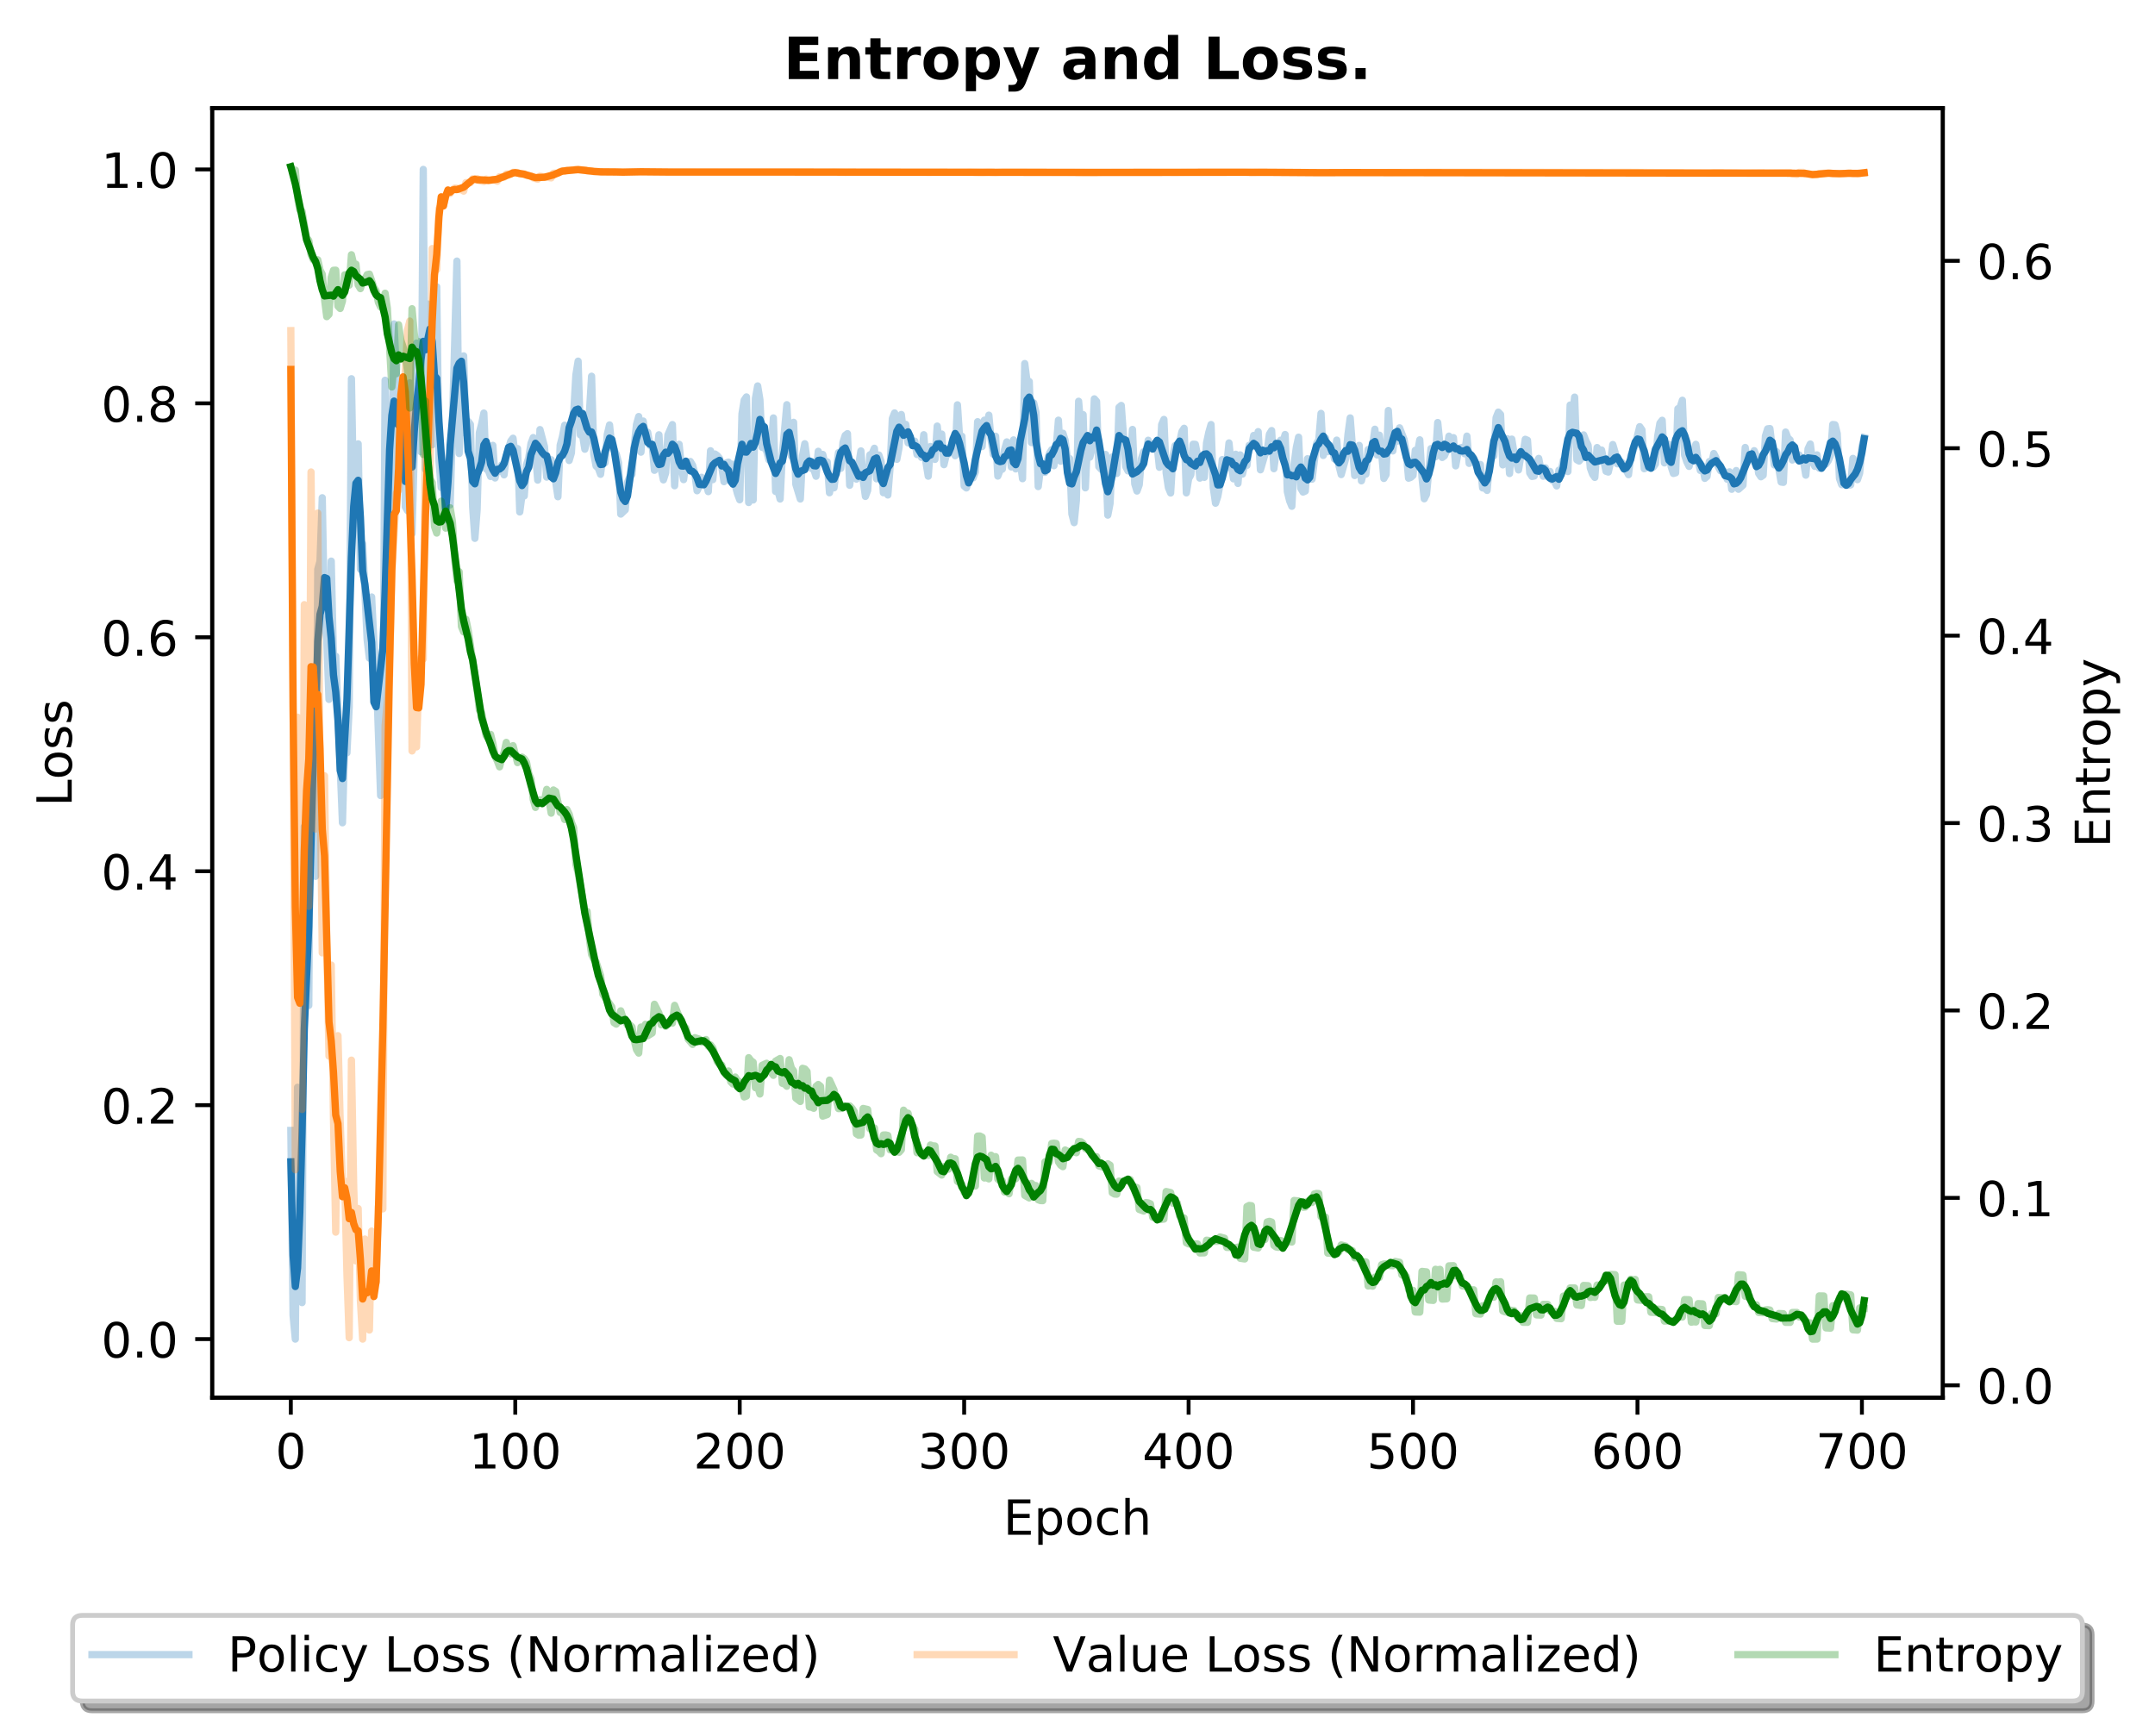 <?xml version="1.0" encoding="utf-8" standalone="no"?>
<!DOCTYPE svg PUBLIC "-//W3C//DTD SVG 1.1//EN"
  "http://www.w3.org/Graphics/SVG/1.1/DTD/svg11.dtd">
<!-- Created with matplotlib (https://matplotlib.org/) -->
<svg height="358.225pt" version="1.1" viewBox="0 0 444.683 358.225" width="444.683pt" xmlns="http://www.w3.org/2000/svg" xmlns:xlink="http://www.w3.org/1999/xlink">
 <defs>
  <style type="text/css">
*{stroke-linecap:butt;stroke-linejoin:round;}
  </style>
 </defs>
 <g id="figure_1">
  <g id="patch_1">
   <path d="M 0 358.225 
L 444.683 358.225 
L 444.683 0 
L 0 0 
z
" style="fill:#ffffff;"/>
  </g>
  <g id="axes_1">
   <g id="patch_2">
    <path d="M 43.781 288.43 
L 400.901 288.43 
L 400.901 22.318 
L 43.781 22.318 
z
" style="fill:#ffffff;"/>
   </g>
   <g id="matplotlib.axis_1">
    <g id="xtick_1">
     <g id="line2d_1">
      <defs>
       <path d="M 0 0 
L 0 3.5 
" id="m3b6c9b4023" style="stroke:#000000;stroke-width:0.8;"/>
      </defs>
      <g>
       <use style="stroke:#000000;stroke-width:0.8;" x="60.014" xlink:href="#m3b6c9b4023" y="288.43"/>
      </g>
     </g>
     <g id="text_1">
      <!-- 0 -->
      <defs>
       <path d="M 31.781 66.406 
Q 24.172 66.406 20.328 58.906 
Q 16.5 51.422 16.5 36.375 
Q 16.5 21.391 20.328 13.891 
Q 24.172 6.391 31.781 6.391 
Q 39.453 6.391 43.281 13.891 
Q 47.125 21.391 47.125 36.375 
Q 47.125 51.422 43.281 58.906 
Q 39.453 66.406 31.781 66.406 
z
M 31.781 74.219 
Q 44.047 74.219 50.516 64.516 
Q 56.984 54.828 56.984 36.375 
Q 56.984 17.969 50.516 8.266 
Q 44.047 -1.422 31.781 -1.422 
Q 19.531 -1.422 13.062 8.266 
Q 6.594 17.969 6.594 36.375 
Q 6.594 54.828 13.062 64.516 
Q 19.531 74.219 31.781 74.219 
z
" id="DejaVuSans-48"/>
      </defs>
      <g transform="translate(56.833 303.029)scale(0.1 -0.1)">
       <use xlink:href="#DejaVuSans-48"/>
      </g>
     </g>
    </g>
    <g id="xtick_2">
     <g id="line2d_2">
      <g>
       <use style="stroke:#000000;stroke-width:0.8;" x="106.327" xlink:href="#m3b6c9b4023" y="288.43"/>
      </g>
     </g>
     <g id="text_2">
      <!-- 100 -->
      <defs>
       <path d="M 12.406 8.297 
L 28.516 8.297 
L 28.516 63.922 
L 10.984 60.406 
L 10.984 69.391 
L 28.422 72.906 
L 38.281 72.906 
L 38.281 8.297 
L 54.391 8.297 
L 54.391 0 
L 12.406 0 
z
" id="DejaVuSans-49"/>
      </defs>
      <g transform="translate(96.783 303.029)scale(0.1 -0.1)">
       <use xlink:href="#DejaVuSans-49"/>
       <use x="63.623" xlink:href="#DejaVuSans-48"/>
       <use x="127.246" xlink:href="#DejaVuSans-48"/>
      </g>
     </g>
    </g>
    <g id="xtick_3">
     <g id="line2d_3">
      <g>
       <use style="stroke:#000000;stroke-width:0.8;" x="152.64" xlink:href="#m3b6c9b4023" y="288.43"/>
      </g>
     </g>
     <g id="text_3">
      <!-- 200 -->
      <defs>
       <path d="M 19.188 8.297 
L 53.609 8.297 
L 53.609 0 
L 7.328 0 
L 7.328 8.297 
Q 12.938 14.109 22.625 23.891 
Q 32.328 33.688 34.812 36.531 
Q 39.547 41.844 41.422 45.531 
Q 43.312 49.219 43.312 52.781 
Q 43.312 58.594 39.234 62.25 
Q 35.156 65.922 28.609 65.922 
Q 23.969 65.922 18.812 64.312 
Q 13.672 62.703 7.812 59.422 
L 7.812 69.391 
Q 13.766 71.781 18.938 73 
Q 24.125 74.219 28.422 74.219 
Q 39.75 74.219 46.484 68.547 
Q 53.219 62.891 53.219 53.422 
Q 53.219 48.922 51.531 44.891 
Q 49.859 40.875 45.406 35.406 
Q 44.188 33.984 37.641 27.219 
Q 31.109 20.453 19.188 8.297 
z
" id="DejaVuSans-50"/>
      </defs>
      <g transform="translate(143.096 303.029)scale(0.1 -0.1)">
       <use xlink:href="#DejaVuSans-50"/>
       <use x="63.623" xlink:href="#DejaVuSans-48"/>
       <use x="127.246" xlink:href="#DejaVuSans-48"/>
      </g>
     </g>
    </g>
    <g id="xtick_4">
     <g id="line2d_4">
      <g>
       <use style="stroke:#000000;stroke-width:0.8;" x="198.953" xlink:href="#m3b6c9b4023" y="288.43"/>
      </g>
     </g>
     <g id="text_4">
      <!-- 300 -->
      <defs>
       <path d="M 40.578 39.312 
Q 47.656 37.797 51.625 33 
Q 55.609 28.219 55.609 21.188 
Q 55.609 10.406 48.188 4.484 
Q 40.766 -1.422 27.094 -1.422 
Q 22.516 -1.422 17.656 -0.516 
Q 12.797 0.391 7.625 2.203 
L 7.625 11.719 
Q 11.719 9.328 16.594 8.109 
Q 21.484 6.891 26.812 6.891 
Q 36.078 6.891 40.938 10.547 
Q 45.797 14.203 45.797 21.188 
Q 45.797 27.641 41.281 31.266 
Q 36.766 34.906 28.719 34.906 
L 20.219 34.906 
L 20.219 43.016 
L 29.109 43.016 
Q 36.375 43.016 40.234 45.922 
Q 44.094 48.828 44.094 54.297 
Q 44.094 59.906 40.109 62.906 
Q 36.141 65.922 28.719 65.922 
Q 24.656 65.922 20.016 65.031 
Q 15.375 64.156 9.812 62.312 
L 9.812 71.094 
Q 15.438 72.656 20.344 73.438 
Q 25.25 74.219 29.594 74.219 
Q 40.828 74.219 47.359 69.109 
Q 53.906 64.016 53.906 55.328 
Q 53.906 49.266 50.438 45.094 
Q 46.969 40.922 40.578 39.312 
z
" id="DejaVuSans-51"/>
      </defs>
      <g transform="translate(189.409 303.029)scale(0.1 -0.1)">
       <use xlink:href="#DejaVuSans-51"/>
       <use x="63.623" xlink:href="#DejaVuSans-48"/>
       <use x="127.246" xlink:href="#DejaVuSans-48"/>
      </g>
     </g>
    </g>
    <g id="xtick_5">
     <g id="line2d_5">
      <g>
       <use style="stroke:#000000;stroke-width:0.8;" x="245.266" xlink:href="#m3b6c9b4023" y="288.43"/>
      </g>
     </g>
     <g id="text_5">
      <!-- 400 -->
      <defs>
       <path d="M 37.797 64.312 
L 12.891 25.391 
L 37.797 25.391 
z
M 35.203 72.906 
L 47.609 72.906 
L 47.609 25.391 
L 58.016 25.391 
L 58.016 17.188 
L 47.609 17.188 
L 47.609 0 
L 37.797 0 
L 37.797 17.188 
L 4.891 17.188 
L 4.891 26.703 
z
" id="DejaVuSans-52"/>
      </defs>
      <g transform="translate(235.722 303.029)scale(0.1 -0.1)">
       <use xlink:href="#DejaVuSans-52"/>
       <use x="63.623" xlink:href="#DejaVuSans-48"/>
       <use x="127.246" xlink:href="#DejaVuSans-48"/>
      </g>
     </g>
    </g>
    <g id="xtick_6">
     <g id="line2d_6">
      <g>
       <use style="stroke:#000000;stroke-width:0.8;" x="291.579" xlink:href="#m3b6c9b4023" y="288.43"/>
      </g>
     </g>
     <g id="text_6">
      <!-- 500 -->
      <defs>
       <path d="M 10.797 72.906 
L 49.516 72.906 
L 49.516 64.594 
L 19.828 64.594 
L 19.828 46.734 
Q 21.969 47.469 24.109 47.828 
Q 26.266 48.188 28.422 48.188 
Q 40.625 48.188 47.75 41.5 
Q 54.891 34.812 54.891 23.391 
Q 54.891 11.625 47.562 5.094 
Q 40.234 -1.422 26.906 -1.422 
Q 22.312 -1.422 17.547 -0.641 
Q 12.797 0.141 7.719 1.703 
L 7.719 11.625 
Q 12.109 9.234 16.797 8.062 
Q 21.484 6.891 26.703 6.891 
Q 35.156 6.891 40.078 11.328 
Q 45.016 15.766 45.016 23.391 
Q 45.016 31 40.078 35.438 
Q 35.156 39.891 26.703 39.891 
Q 22.75 39.891 18.812 39.016 
Q 14.891 38.141 10.797 36.281 
z
" id="DejaVuSans-53"/>
      </defs>
      <g transform="translate(282.036 303.029)scale(0.1 -0.1)">
       <use xlink:href="#DejaVuSans-53"/>
       <use x="63.623" xlink:href="#DejaVuSans-48"/>
       <use x="127.246" xlink:href="#DejaVuSans-48"/>
      </g>
     </g>
    </g>
    <g id="xtick_7">
     <g id="line2d_7">
      <g>
       <use style="stroke:#000000;stroke-width:0.8;" x="337.892" xlink:href="#m3b6c9b4023" y="288.43"/>
      </g>
     </g>
     <g id="text_7">
      <!-- 600 -->
      <defs>
       <path d="M 33.016 40.375 
Q 26.375 40.375 22.484 35.828 
Q 18.609 31.297 18.609 23.391 
Q 18.609 15.531 22.484 10.953 
Q 26.375 6.391 33.016 6.391 
Q 39.656 6.391 43.531 10.953 
Q 47.406 15.531 47.406 23.391 
Q 47.406 31.297 43.531 35.828 
Q 39.656 40.375 33.016 40.375 
z
M 52.594 71.297 
L 52.594 62.312 
Q 48.875 64.062 45.094 64.984 
Q 41.312 65.922 37.594 65.922 
Q 27.828 65.922 22.672 59.328 
Q 17.531 52.734 16.797 39.406 
Q 19.672 43.656 24.016 45.922 
Q 28.375 48.188 33.594 48.188 
Q 44.578 48.188 50.953 41.516 
Q 57.328 34.859 57.328 23.391 
Q 57.328 12.156 50.688 5.359 
Q 44.047 -1.422 33.016 -1.422 
Q 20.359 -1.422 13.672 8.266 
Q 6.984 17.969 6.984 36.375 
Q 6.984 53.656 15.188 63.938 
Q 23.391 74.219 37.203 74.219 
Q 40.922 74.219 44.703 73.484 
Q 48.484 72.75 52.594 71.297 
z
" id="DejaVuSans-54"/>
      </defs>
      <g transform="translate(328.349 303.029)scale(0.1 -0.1)">
       <use xlink:href="#DejaVuSans-54"/>
       <use x="63.623" xlink:href="#DejaVuSans-48"/>
       <use x="127.246" xlink:href="#DejaVuSans-48"/>
      </g>
     </g>
    </g>
    <g id="xtick_8">
     <g id="line2d_8">
      <g>
       <use style="stroke:#000000;stroke-width:0.8;" x="384.205" xlink:href="#m3b6c9b4023" y="288.43"/>
      </g>
     </g>
     <g id="text_8">
      <!-- 700 -->
      <defs>
       <path d="M 8.203 72.906 
L 55.078 72.906 
L 55.078 68.703 
L 28.609 0 
L 18.312 0 
L 43.219 64.594 
L 8.203 64.594 
z
" id="DejaVuSans-55"/>
      </defs>
      <g transform="translate(374.662 303.029)scale(0.1 -0.1)">
       <use xlink:href="#DejaVuSans-55"/>
       <use x="63.623" xlink:href="#DejaVuSans-48"/>
       <use x="127.246" xlink:href="#DejaVuSans-48"/>
      </g>
     </g>
    </g>
    <g id="text_9">
     <!-- Epoch -->
     <defs>
      <path d="M 9.812 72.906 
L 55.906 72.906 
L 55.906 64.594 
L 19.672 64.594 
L 19.672 43.016 
L 54.391 43.016 
L 54.391 34.719 
L 19.672 34.719 
L 19.672 8.297 
L 56.781 8.297 
L 56.781 0 
L 9.812 0 
z
" id="DejaVuSans-69"/>
      <path d="M 18.109 8.203 
L 18.109 -20.797 
L 9.078 -20.797 
L 9.078 54.688 
L 18.109 54.688 
L 18.109 46.391 
Q 20.953 51.266 25.266 53.625 
Q 29.594 56 35.594 56 
Q 45.562 56 51.781 48.094 
Q 58.016 40.188 58.016 27.297 
Q 58.016 14.406 51.781 6.484 
Q 45.562 -1.422 35.594 -1.422 
Q 29.594 -1.422 25.266 0.953 
Q 20.953 3.328 18.109 8.203 
z
M 48.688 27.297 
Q 48.688 37.203 44.609 42.844 
Q 40.531 48.484 33.406 48.484 
Q 26.266 48.484 22.188 42.844 
Q 18.109 37.203 18.109 27.297 
Q 18.109 17.391 22.188 11.75 
Q 26.266 6.109 33.406 6.109 
Q 40.531 6.109 44.609 11.75 
Q 48.688 17.391 48.688 27.297 
z
" id="DejaVuSans-112"/>
      <path d="M 30.609 48.391 
Q 23.391 48.391 19.188 42.75 
Q 14.984 37.109 14.984 27.297 
Q 14.984 17.484 19.156 11.844 
Q 23.344 6.203 30.609 6.203 
Q 37.797 6.203 41.984 11.859 
Q 46.188 17.531 46.188 27.297 
Q 46.188 37.016 41.984 42.703 
Q 37.797 48.391 30.609 48.391 
z
M 30.609 56 
Q 42.328 56 49.016 48.375 
Q 55.719 40.766 55.719 27.297 
Q 55.719 13.875 49.016 6.219 
Q 42.328 -1.422 30.609 -1.422 
Q 18.844 -1.422 12.172 6.219 
Q 5.516 13.875 5.516 27.297 
Q 5.516 40.766 12.172 48.375 
Q 18.844 56 30.609 56 
z
" id="DejaVuSans-111"/>
      <path d="M 48.781 52.594 
L 48.781 44.188 
Q 44.969 46.297 41.141 47.344 
Q 37.312 48.391 33.406 48.391 
Q 24.656 48.391 19.812 42.844 
Q 14.984 37.312 14.984 27.297 
Q 14.984 17.281 19.812 11.734 
Q 24.656 6.203 33.406 6.203 
Q 37.312 6.203 41.141 7.25 
Q 44.969 8.297 48.781 10.406 
L 48.781 2.094 
Q 45.016 0.344 40.984 -0.531 
Q 36.969 -1.422 32.422 -1.422 
Q 20.062 -1.422 12.781 6.344 
Q 5.516 14.109 5.516 27.297 
Q 5.516 40.672 12.859 48.328 
Q 20.219 56 33.016 56 
Q 37.156 56 41.109 55.141 
Q 45.062 54.297 48.781 52.594 
z
" id="DejaVuSans-99"/>
      <path d="M 54.891 33.016 
L 54.891 0 
L 45.906 0 
L 45.906 32.719 
Q 45.906 40.484 42.875 44.328 
Q 39.844 48.188 33.797 48.188 
Q 26.516 48.188 22.312 43.547 
Q 18.109 38.922 18.109 30.906 
L 18.109 0 
L 9.078 0 
L 9.078 75.984 
L 18.109 75.984 
L 18.109 46.188 
Q 21.344 51.125 25.703 53.562 
Q 30.078 56 35.797 56 
Q 45.219 56 50.047 50.172 
Q 54.891 44.344 54.891 33.016 
z
" id="DejaVuSans-104"/>
     </defs>
     <g transform="translate(207.03 316.707)scale(0.1 -0.1)">
      <use xlink:href="#DejaVuSans-69"/>
      <use x="63.184" xlink:href="#DejaVuSans-112"/>
      <use x="126.66" xlink:href="#DejaVuSans-111"/>
      <use x="187.842" xlink:href="#DejaVuSans-99"/>
      <use x="242.822" xlink:href="#DejaVuSans-104"/>
     </g>
    </g>
   </g>
   <g id="matplotlib.axis_2">
    <g id="ytick_1">
     <g id="line2d_9">
      <defs>
       <path d="M 0 0 
L -3.5 0 
" id="m464613c5ff" style="stroke:#000000;stroke-width:0.8;"/>
      </defs>
      <g>
       <use style="stroke:#000000;stroke-width:0.8;" x="43.781" xlink:href="#m464613c5ff" y="276.334"/>
      </g>
     </g>
     <g id="text_10">
      <!-- 0.0 -->
      <defs>
       <path d="M 10.688 12.406 
L 21 12.406 
L 21 0 
L 10.688 0 
z
" id="DejaVuSans-46"/>
      </defs>
      <g transform="translate(20.878 280.133)scale(0.1 -0.1)">
       <use xlink:href="#DejaVuSans-48"/>
       <use x="63.623" xlink:href="#DejaVuSans-46"/>
       <use x="95.41" xlink:href="#DejaVuSans-48"/>
      </g>
     </g>
    </g>
    <g id="ytick_2">
     <g id="line2d_10">
      <g>
       <use style="stroke:#000000;stroke-width:0.8;" x="43.781" xlink:href="#m464613c5ff" y="228.059"/>
      </g>
     </g>
     <g id="text_11">
      <!-- 0.2 -->
      <g transform="translate(20.878 231.859)scale(0.1 -0.1)">
       <use xlink:href="#DejaVuSans-48"/>
       <use x="63.623" xlink:href="#DejaVuSans-46"/>
       <use x="95.41" xlink:href="#DejaVuSans-50"/>
      </g>
     </g>
    </g>
    <g id="ytick_3">
     <g id="line2d_11">
      <g>
       <use style="stroke:#000000;stroke-width:0.8;" x="43.781" xlink:href="#m464613c5ff" y="179.785"/>
      </g>
     </g>
     <g id="text_12">
      <!-- 0.4 -->
      <g transform="translate(20.878 183.584)scale(0.1 -0.1)">
       <use xlink:href="#DejaVuSans-48"/>
       <use x="63.623" xlink:href="#DejaVuSans-46"/>
       <use x="95.41" xlink:href="#DejaVuSans-52"/>
      </g>
     </g>
    </g>
    <g id="ytick_4">
     <g id="line2d_12">
      <g>
       <use style="stroke:#000000;stroke-width:0.8;" x="43.781" xlink:href="#m464613c5ff" y="131.51"/>
      </g>
     </g>
     <g id="text_13">
      <!-- 0.6 -->
      <g transform="translate(20.878 135.309)scale(0.1 -0.1)">
       <use xlink:href="#DejaVuSans-48"/>
       <use x="63.623" xlink:href="#DejaVuSans-46"/>
       <use x="95.41" xlink:href="#DejaVuSans-54"/>
      </g>
     </g>
    </g>
    <g id="ytick_5">
     <g id="line2d_13">
      <g>
       <use style="stroke:#000000;stroke-width:0.8;" x="43.781" xlink:href="#m464613c5ff" y="83.235"/>
      </g>
     </g>
     <g id="text_14">
      <!-- 0.8 -->
      <defs>
       <path d="M 31.781 34.625 
Q 24.75 34.625 20.719 30.859 
Q 16.703 27.094 16.703 20.516 
Q 16.703 13.922 20.719 10.156 
Q 24.75 6.391 31.781 6.391 
Q 38.812 6.391 42.859 10.172 
Q 46.922 13.969 46.922 20.516 
Q 46.922 27.094 42.891 30.859 
Q 38.875 34.625 31.781 34.625 
z
M 21.922 38.812 
Q 15.578 40.375 12.031 44.719 
Q 8.5 49.078 8.5 55.328 
Q 8.5 64.062 14.719 69.141 
Q 20.953 74.219 31.781 74.219 
Q 42.672 74.219 48.875 69.141 
Q 55.078 64.062 55.078 55.328 
Q 55.078 49.078 51.531 44.719 
Q 48 40.375 41.703 38.812 
Q 48.828 37.156 52.797 32.312 
Q 56.781 27.484 56.781 20.516 
Q 56.781 9.906 50.312 4.234 
Q 43.844 -1.422 31.781 -1.422 
Q 19.734 -1.422 13.25 4.234 
Q 6.781 9.906 6.781 20.516 
Q 6.781 27.484 10.781 32.312 
Q 14.797 37.156 21.922 38.812 
z
M 18.312 54.391 
Q 18.312 48.734 21.844 45.562 
Q 25.391 42.391 31.781 42.391 
Q 38.141 42.391 41.719 45.562 
Q 45.312 48.734 45.312 54.391 
Q 45.312 60.062 41.719 63.234 
Q 38.141 66.406 31.781 66.406 
Q 25.391 66.406 21.844 63.234 
Q 18.312 60.062 18.312 54.391 
z
" id="DejaVuSans-56"/>
      </defs>
      <g transform="translate(20.878 87.035)scale(0.1 -0.1)">
       <use xlink:href="#DejaVuSans-48"/>
       <use x="63.623" xlink:href="#DejaVuSans-46"/>
       <use x="95.41" xlink:href="#DejaVuSans-56"/>
      </g>
     </g>
    </g>
    <g id="ytick_6">
     <g id="line2d_14">
      <g>
       <use style="stroke:#000000;stroke-width:0.8;" x="43.781" xlink:href="#m464613c5ff" y="34.961"/>
      </g>
     </g>
     <g id="text_15">
      <!-- 1.0 -->
      <g transform="translate(20.878 38.76)scale(0.1 -0.1)">
       <use xlink:href="#DejaVuSans-49"/>
       <use x="63.623" xlink:href="#DejaVuSans-46"/>
       <use x="95.41" xlink:href="#DejaVuSans-48"/>
      </g>
     </g>
    </g>
    <g id="text_16">
     <!-- Loss -->
     <defs>
      <path d="M 9.812 72.906 
L 19.672 72.906 
L 19.672 8.297 
L 55.172 8.297 
L 55.172 0 
L 9.812 0 
z
" id="DejaVuSans-76"/>
      <path d="M 44.281 53.078 
L 44.281 44.578 
Q 40.484 46.531 36.375 47.5 
Q 32.281 48.484 27.875 48.484 
Q 21.188 48.484 17.844 46.438 
Q 14.5 44.391 14.5 40.281 
Q 14.5 37.156 16.891 35.375 
Q 19.281 33.594 26.516 31.984 
L 29.594 31.297 
Q 39.156 29.25 43.188 25.516 
Q 47.219 21.781 47.219 15.094 
Q 47.219 7.469 41.188 3.016 
Q 35.156 -1.422 24.609 -1.422 
Q 20.219 -1.422 15.453 -0.562 
Q 10.688 0.297 5.422 2 
L 5.422 11.281 
Q 10.406 8.688 15.234 7.391 
Q 20.062 6.109 24.812 6.109 
Q 31.156 6.109 34.562 8.281 
Q 37.984 10.453 37.984 14.406 
Q 37.984 18.062 35.516 20.016 
Q 33.062 21.969 24.703 23.781 
L 21.578 24.516 
Q 13.234 26.266 9.516 29.906 
Q 5.812 33.547 5.812 39.891 
Q 5.812 47.609 11.281 51.797 
Q 16.75 56 26.812 56 
Q 31.781 56 36.172 55.266 
Q 40.578 54.547 44.281 53.078 
z
" id="DejaVuSans-115"/>
     </defs>
     <g transform="translate(14.798 166.428)rotate(-90)scale(0.1 -0.1)">
      <use xlink:href="#DejaVuSans-76"/>
      <use x="55.697" xlink:href="#DejaVuSans-111"/>
      <use x="116.879" xlink:href="#DejaVuSans-115"/>
      <use x="168.979" xlink:href="#DejaVuSans-115"/>
     </g>
    </g>
   </g>
   <g id="line2d_15">
    <path clip-path="url(#p1df341e694)" d="M 60.014 233.274 
L 60.477 271.444 
L 60.94 276.334 
L 61.403 224.369 
L 61.867 262.734 
L 62.33 268.802 
L 62.793 170.562 
L 63.256 202.07 
L 63.719 207.473 
L 64.182 143.498 
L 64.645 170.905 
L 65.108 180.839 
L 65.572 117.477 
L 66.035 115.813 
L 66.498 102.713 
L 66.961 127.948 
L 67.424 131.903 
L 67.887 144.33 
L 68.35 115.79 
L 68.813 135.897 
L 69.277 135.416 
L 70.666 169.79 
L 71.129 153.311 
L 71.592 155.357 
L 72.055 145.923 
L 72.519 78.154 
L 72.982 104.458 
L 73.445 103.777 
L 73.908 91.59 
L 74.371 117.458 
L 74.834 112.219 
L 75.76 132.032 
L 76.224 135.812 
L 76.687 123.187 
L 77.15 132.378 
L 77.613 138.026 
L 78.539 164.166 
L 79.002 153.711 
L 79.465 78.47 
L 79.929 99.24 
L 80.392 108.991 
L 80.855 97.988 
L 81.318 66.845 
L 81.781 76.695 
L 82.244 95.342 
L 82.707 97.739 
L 83.171 79.205 
L 83.634 104.588 
L 84.097 105.378 
L 84.56 79.011 
L 85.023 110.121 
L 85.486 93.001 
L 85.949 70.798 
L 86.876 93.234 
L 87.339 34.961 
L 87.802 96.861 
L 88.265 62.73 
L 88.728 63.081 
L 89.191 91.782 
L 89.654 65.885 
L 90.117 59.175 
L 90.581 95.104 
L 91.044 100.613 
L 91.507 96.286 
L 91.97 107.242 
L 92.433 100.906 
L 92.896 104.177 
L 94.286 53.875 
L 94.749 93.587 
L 95.212 80.032 
L 95.675 73.434 
L 96.138 89.47 
L 96.601 86.945 
L 97.064 87.579 
L 97.528 104.557 
L 97.991 111.09 
L 98.454 105.168 
L 98.917 89.284 
L 99.38 87.531 
L 99.843 85.24 
L 100.306 96.752 
L 100.769 97.093 
L 101.233 98.323 
L 101.696 91.903 
L 102.159 98.637 
L 102.622 96.588 
L 103.085 97.252 
L 103.548 95.918 
L 104.011 97.99 
L 104.475 94.141 
L 105.401 91.019 
L 105.864 90.432 
L 106.327 94.394 
L 106.79 92.566 
L 107.253 105.646 
L 107.716 102.138 
L 108.18 102.341 
L 108.643 95.91 
L 109.106 94.463 
L 109.569 91.503 
L 110.032 90.294 
L 110.495 93.344 
L 110.958 99.073 
L 111.421 88.648 
L 112.348 92.138 
L 112.811 98.458 
L 113.737 94.864 
L 114.2 98.029 
L 114.663 99.423 
L 115.127 102.504 
L 115.59 91.854 
L 116.053 90.13 
L 116.516 87.746 
L 117.442 95.027 
L 117.905 93.465 
L 118.832 77.396 
L 119.295 74.527 
L 119.758 89.745 
L 120.221 89.875 
L 120.684 92.698 
L 121.147 90.643 
L 121.61 85.371 
L 122.073 77.639 
L 122.537 93.731 
L 123 96.175 
L 123.463 96.605 
L 123.926 97.873 
L 124.389 94.147 
L 124.852 95.493 
L 125.315 89.643 
L 125.779 87.685 
L 126.242 92.201 
L 126.705 92.857 
L 127.168 93.708 
L 127.631 95.494 
L 128.094 106.087 
L 129.02 105.211 
L 129.484 99.535 
L 129.947 98.428 
L 130.41 97.874 
L 130.873 92.012 
L 131.336 87.634 
L 131.799 85.958 
L 132.262 93.308 
L 132.725 86.881 
L 133.189 89.915 
L 133.652 89.201 
L 134.115 91.914 
L 134.578 91.936 
L 135.041 97.052 
L 135.504 94.075 
L 135.967 89.721 
L 136.431 96.831 
L 136.894 99.023 
L 137.357 97.584 
L 137.82 89.751 
L 138.746 87.615 
L 139.209 100.242 
L 139.672 93.344 
L 140.136 91.689 
L 140.599 96.234 
L 141.062 98.974 
L 141.525 95.354 
L 141.988 96.308 
L 142.451 95.234 
L 142.914 96.008 
L 143.377 97.753 
L 143.841 101.271 
L 144.304 100.317 
L 144.767 98.492 
L 145.23 99.363 
L 145.693 99.87 
L 146.156 101.451 
L 146.619 93.021 
L 147.083 98.978 
L 147.546 93.692 
L 148.009 94.03 
L 148.472 94.58 
L 148.935 96.315 
L 149.398 99.394 
L 149.861 95.515 
L 150.324 95.363 
L 150.788 99.388 
L 151.251 95.787 
L 151.714 100.163 
L 152.177 101.885 
L 152.64 103.134 
L 153.103 85.434 
L 153.566 82.577 
L 154.029 81.909 
L 154.493 103.703 
L 154.956 100.466 
L 155.419 103.168 
L 155.882 82.217 
L 156.345 79.637 
L 156.808 82.499 
L 157.271 92.317 
L 157.735 92.362 
L 158.198 93.074 
L 158.661 94.89 
L 159.124 93.355 
L 159.587 86.242 
L 160.05 101.421 
L 160.513 101.145 
L 160.976 102.975 
L 161.44 93.673 
L 162.366 83.513 
L 162.829 92.321 
L 163.292 94.079 
L 163.755 87.149 
L 164.218 99.927 
L 165.145 102.967 
L 165.608 93.973 
L 166.071 91.568 
L 166.534 94.961 
L 166.997 96.084 
L 167.46 96.665 
L 167.923 96.837 
L 168.387 98.278 
L 168.85 93.129 
L 169.313 94.646 
L 169.776 93.775 
L 170.239 95.828 
L 170.702 95.315 
L 171.165 101.686 
L 171.628 99.009 
L 172.092 100.673 
L 173.018 93.403 
L 173.481 96.661 
L 173.944 91.294 
L 174.407 89.849 
L 174.87 89.487 
L 175.333 100.14 
L 175.797 96.016 
L 176.26 97.224 
L 176.723 98.865 
L 177.649 93.052 
L 178.112 99.075 
L 178.575 102.438 
L 179.039 101.196 
L 179.502 93.856 
L 179.965 93.634 
L 180.428 92.503 
L 180.891 98.814 
L 181.354 93.9 
L 181.817 95.298 
L 182.28 101.681 
L 182.744 100.79 
L 183.207 102.144 
L 183.67 96.443 
L 184.133 86.369 
L 184.596 85.213 
L 185.059 94.789 
L 185.522 92.358 
L 185.985 85.537 
L 186.449 89.4 
L 186.912 87.577 
L 187.375 91.382 
L 187.838 90.681 
L 188.301 91.039 
L 188.764 91.03 
L 189.227 93.791 
L 189.691 93.358 
L 190.154 94.395 
L 190.617 89.708 
L 191.08 95.464 
L 191.543 98.268 
L 192.006 92.141 
L 192.469 92.76 
L 192.932 94.798 
L 193.396 87.922 
L 193.859 92.159 
L 194.322 89.572 
L 194.785 95.89 
L 195.248 93.928 
L 195.711 93.708 
L 196.174 92.694 
L 196.638 90.44 
L 197.101 94.036 
L 197.564 83.538 
L 198.027 90.464 
L 198.49 90.02 
L 198.953 100.289 
L 199.416 100.69 
L 200.343 97.756 
L 200.806 98.612 
L 201.269 97.379 
L 201.732 87.018 
L 202.195 91.946 
L 202.658 92.155 
L 203.121 86.709 
L 203.584 88.247 
L 204.048 85.671 
L 204.511 90.749 
L 204.974 93.759 
L 205.437 90.014 
L 205.9 98.241 
L 206.363 97.033 
L 206.826 96.814 
L 207.29 92.83 
L 207.753 91.191 
L 208.216 92.008 
L 208.679 96.357 
L 209.142 90.779 
L 209.605 96.763 
L 210.068 94.818 
L 210.531 95.209 
L 210.995 98.784 
L 211.458 75.022 
L 211.921 78.671 
L 212.384 78.734 
L 212.847 91.33 
L 213.31 83.142 
L 213.773 85.089 
L 214.236 100.407 
L 214.7 96.712 
L 215.163 96.164 
L 215.626 97.481 
L 216.089 95.169 
L 216.552 93.554 
L 217.015 92.806 
L 217.478 96.103 
L 217.942 92.458 
L 218.405 86.708 
L 218.868 95.174 
L 219.331 89.4 
L 219.794 90.875 
L 220.257 94.668 
L 220.72 94.628 
L 221.183 106.06 
L 221.647 107.846 
L 222.11 103.238 
L 222.573 82.804 
L 223.036 88.303 
L 223.499 85.557 
L 223.962 100.669 
L 224.425 90.74 
L 224.888 94.331 
L 225.352 92.494 
L 225.815 82.308 
L 226.278 82.835 
L 226.741 96.3 
L 227.204 96.812 
L 227.667 97.139 
L 228.13 93.783 
L 228.594 106.298 
L 229.057 103.891 
L 229.52 94.292 
L 229.983 96.837 
L 230.446 97.71 
L 230.909 84.068 
L 231.372 83.667 
L 232.299 96.291 
L 232.762 97.18 
L 233.225 95.885 
L 233.688 88.62 
L 234.151 99.84 
L 234.614 101.327 
L 235.077 100.056 
L 235.54 94.645 
L 236.004 93.209 
L 236.467 93.658 
L 236.93 90.845 
L 237.393 92.61 
L 237.856 91.652 
L 238.782 92.17 
L 239.246 96.428 
L 239.709 87.604 
L 240.172 86.556 
L 240.635 97.598 
L 241.098 100.631 
L 241.561 101.732 
L 242.024 94.221 
L 242.487 91.935 
L 242.951 91.965 
L 243.414 91.288 
L 243.877 89.092 
L 244.34 88.381 
L 244.803 101.706 
L 245.266 98.815 
L 245.729 97.976 
L 246.192 91.671 
L 246.656 91.694 
L 247.119 94.021 
L 247.582 98.666 
L 248.045 96.633 
L 248.508 98.505 
L 248.971 91.41 
L 249.434 89.226 
L 249.898 87.606 
L 250.361 100.642 
L 250.824 103.841 
L 251.287 102.446 
L 251.75 99.933 
L 252.213 94.845 
L 252.676 96.976 
L 253.139 95.944 
L 253.603 91.406 
L 254.066 95.912 
L 254.529 98.811 
L 254.992 93.74 
L 255.455 99.762 
L 255.918 93.87 
L 256.381 97.83 
L 256.844 95.764 
L 257.308 96.034 
L 257.771 91.904 
L 258.234 92.3 
L 258.697 89.852 
L 259.16 91.67 
L 259.623 89.072 
L 260.086 96.953 
L 261.013 93.804 
L 261.476 93.125 
L 261.939 89.604 
L 262.402 88.851 
L 262.865 96.715 
L 263.328 93.236 
L 263.791 93.519 
L 264.255 90.839 
L 264.718 91.383 
L 265.181 89.663 
L 265.644 101.46 
L 266.107 103.339 
L 266.57 104.477 
L 267.033 95.84 
L 267.496 92.342 
L 267.96 90.218 
L 268.423 100.76 
L 268.886 101.539 
L 269.349 101.335 
L 269.812 94.658 
L 270.275 95.962 
L 270.738 98.883 
L 271.665 91.533 
L 272.128 90.796 
L 272.591 85.309 
L 273.054 93.98 
L 273.517 90.381 
L 273.98 93.208 
L 274.443 91.913 
L 274.907 92.509 
L 275.37 94.715 
L 275.833 90.82 
L 276.296 96.114 
L 276.759 97.932 
L 277.685 94.622 
L 278.148 89.702 
L 278.612 86.239 
L 279.538 98.127 
L 280.001 95.356 
L 280.464 91.906 
L 280.927 99.22 
L 281.39 97.367 
L 281.854 97.84 
L 282.317 92.764 
L 282.78 93.686 
L 283.243 91.956 
L 283.706 88.575 
L 284.169 93.881 
L 284.632 89.801 
L 285.095 93.386 
L 285.559 98.733 
L 286.022 97.919 
L 286.485 84.707 
L 286.948 92.276 
L 287.411 93.049 
L 287.874 89.307 
L 288.337 91.033 
L 288.8 88.283 
L 289.727 90.697 
L 290.19 93.513 
L 290.653 98.677 
L 291.116 98.505 
L 291.579 98.093 
L 292.042 92.925 
L 292.506 93.358 
L 292.969 90.758 
L 293.432 98.559 
L 293.895 102.922 
L 294.358 102.006 
L 295.284 92.568 
L 295.747 93.201 
L 296.211 94.263 
L 296.674 87.187 
L 297.137 91.67 
L 297.6 94.403 
L 298.063 94.054 
L 298.526 92.958 
L 298.989 90.003 
L 299.452 90.95 
L 299.916 90.312 
L 300.379 96.14 
L 300.842 93.531 
L 301.305 92.439 
L 301.768 92.313 
L 302.231 93.638 
L 302.694 89.995 
L 303.158 95.622 
L 303.621 94.425 
L 304.084 94.488 
L 304.547 95.844 
L 305.01 96.339 
L 305.473 95.852 
L 305.936 100.686 
L 306.399 100.707 
L 306.863 101.203 
L 307.326 96 
L 307.789 94.272 
L 308.252 94.084 
L 308.715 86.19 
L 309.178 85.045 
L 309.641 85.537 
L 310.104 95.934 
L 310.568 92.759 
L 311.031 90.532 
L 311.494 97.715 
L 311.957 90.615 
L 312.42 93.481 
L 313.346 96.973 
L 313.81 94.202 
L 314.273 93.724 
L 314.736 90.651 
L 315.199 90.851 
L 315.662 97.598 
L 316.125 98.315 
L 316.588 98.234 
L 317.051 95.601 
L 317.515 94.597 
L 317.978 96.965 
L 318.441 98.279 
L 318.904 96.538 
L 319.367 98.389 
L 319.83 97.29 
L 320.293 99.107 
L 320.757 99.262 
L 321.22 100.275 
L 321.683 97.022 
L 322.146 97.242 
L 322.609 94.891 
L 323.072 96.393 
L 323.535 97.307 
L 323.998 83.579 
L 324.462 86.572 
L 324.925 81.946 
L 325.388 94.881 
L 325.851 95.139 
L 326.314 94.531 
L 326.777 89.744 
L 327.24 90.964 
L 327.703 91.863 
L 328.167 96.607 
L 328.63 97.871 
L 329.093 98.513 
L 329.556 92.356 
L 330.019 92.958 
L 330.482 92.866 
L 331.409 97.257 
L 331.872 97.413 
L 332.335 95.405 
L 332.798 91.735 
L 333.261 93.307 
L 333.724 95.708 
L 334.187 95.65 
L 334.65 95.421 
L 335.114 96.18 
L 336.04 97.951 
L 336.503 93.949 
L 336.966 93.052 
L 337.429 91.792 
L 338.355 88.046 
L 338.819 88.72 
L 339.282 96.721 
L 339.745 96.499 
L 340.208 95.453 
L 340.671 96.213 
L 341.134 96.403 
L 341.597 95.736 
L 342.061 90.042 
L 342.524 87.329 
L 342.987 86.732 
L 343.45 95.522 
L 343.913 92.585 
L 344.376 91.681 
L 344.839 96.28 
L 345.302 97.698 
L 345.766 97.569 
L 346.229 84.354 
L 346.692 84.073 
L 347.155 82.596 
L 347.618 93.913 
L 348.081 95.316 
L 348.544 96.245 
L 349.934 91.696 
L 350.397 94.901 
L 350.86 97.085 
L 351.323 96.182 
L 351.786 98.715 
L 352.249 98.31 
L 352.713 95.246 
L 353.176 95.73 
L 353.639 93.583 
L 354.102 94.488 
L 354.565 96.323 
L 355.028 97.152 
L 355.491 97.061 
L 355.954 97.382 
L 356.418 98.899 
L 356.881 97.364 
L 357.344 100.964 
L 357.807 98.603 
L 358.27 97.106 
L 358.733 100.96 
L 359.659 100.126 
L 360.123 92.338 
L 360.586 95.389 
L 361.049 93.787 
L 361.512 94.517 
L 361.975 93.003 
L 362.438 94.178 
L 362.901 97.696 
L 363.365 98.388 
L 363.828 98.063 
L 364.291 89.978 
L 364.754 88.491 
L 365.217 88.432 
L 366.143 95.955 
L 366.606 93.216 
L 367.07 96.806 
L 367.533 99.471 
L 367.996 99.539 
L 368.459 89.16 
L 368.922 90.386 
L 369.385 90.788 
L 369.848 94.93 
L 370.311 92.295 
L 370.775 94.757 
L 371.238 93.871 
L 372.164 95.375 
L 372.627 98.056 
L 373.09 92.616 
L 373.553 91.625 
L 374.017 95.308 
L 374.48 96.237 
L 374.943 93.867 
L 375.406 96.619 
L 375.869 96.018 
L 376.332 95.756 
L 376.795 95.721 
L 377.258 95.085 
L 377.722 93.994 
L 378.185 87.604 
L 378.648 87.654 
L 379.111 89.466 
L 379.574 98.756 
L 380.037 100.016 
L 380.5 99.989 
L 380.963 99.842 
L 381.427 100.14 
L 381.89 100.058 
L 382.353 94.594 
L 382.816 96.187 
L 383.279 98.981 
L 383.742 97.612 
L 384.205 92.149 
L 384.669 90.302 
L 384.669 90.302 
" style="fill:none;stroke:#1f77b4;stroke-linecap:square;stroke-opacity:0.3;stroke-width:1.5;"/>
   </g>
   <g id="line2d_16">
    <path clip-path="url(#p1df341e694)" d="M 60.014 239.756 
L 60.477 259.039 
L 60.94 265.483 
L 61.403 261.672 
L 61.867 250.185 
L 62.33 233.604 
L 62.793 212.37 
L 63.719 191.174 
L 64.645 156.27 
L 65.108 149.046 
L 65.572 132.358 
L 66.035 126.774 
L 66.498 125.068 
L 66.961 119.188 
L 67.424 119.376 
L 67.887 127.339 
L 68.35 131.753 
L 68.813 139.3 
L 69.277 142.799 
L 69.74 148.702 
L 70.203 158.997 
L 70.666 160.657 
L 71.592 144.302 
L 72.519 115.013 
L 72.982 104.547 
L 73.445 99.732 
L 73.908 99.113 
L 74.371 106.776 
L 74.834 117.849 
L 75.297 120.54 
L 76.687 132.555 
L 77.15 144.89 
L 77.613 145.851 
L 79.002 133.852 
L 79.465 122.023 
L 80.392 92.812 
L 80.855 85.734 
L 81.318 82.771 
L 81.781 87.299 
L 82.244 87.741 
L 82.707 86.602 
L 83.171 91.987 
L 83.634 99.351 
L 84.097 98.075 
L 84.56 93.678 
L 85.023 96.382 
L 85.486 88.983 
L 85.949 83.363 
L 86.412 79.577 
L 86.876 74.294 
L 87.339 70.435 
L 87.802 72.187 
L 88.728 67.88 
L 89.191 70.529 
L 89.654 77.541 
L 90.117 78.059 
L 90.581 86.948 
L 91.044 93.671 
L 91.507 98.667 
L 91.97 105.2 
L 92.433 99.663 
L 92.896 91.722 
L 94.286 75.964 
L 94.749 74.954 
L 95.212 74.543 
L 95.675 78.924 
L 96.601 93.091 
L 97.064 94.595 
L 97.528 99.332 
L 97.991 99.837 
L 98.454 97.87 
L 98.917 96.806 
L 99.38 95.355 
L 99.843 91.822 
L 100.306 91.097 
L 100.769 92.838 
L 101.233 95.814 
L 101.696 96.913 
L 102.159 97.655 
L 102.622 96.851 
L 103.085 96.798 
L 103.548 96.428 
L 104.011 95.671 
L 104.938 92.324 
L 105.401 92.107 
L 105.864 92.917 
L 107.253 99.229 
L 107.716 100.2 
L 108.18 99.527 
L 108.643 97.339 
L 109.106 96.414 
L 109.569 93.808 
L 110.495 91.474 
L 110.958 91.975 
L 111.885 93.387 
L 112.348 93.879 
L 112.811 94.061 
L 113.274 95.944 
L 113.737 98.408 
L 114.2 98.803 
L 114.663 97.563 
L 115.127 95.424 
L 115.59 94.363 
L 116.053 93.973 
L 116.516 93.096 
L 116.979 91.626 
L 117.442 88.254 
L 117.905 86.96 
L 118.368 85.311 
L 118.832 84.587 
L 119.295 84.422 
L 119.758 85.426 
L 120.221 85.328 
L 121.147 88.412 
L 121.61 89.171 
L 122.073 89.146 
L 122.537 90.447 
L 123.463 94.719 
L 123.926 95.857 
L 124.389 95.8 
L 124.852 93.244 
L 125.779 90.406 
L 126.242 90.676 
L 126.705 92.695 
L 128.094 101.555 
L 128.557 102.916 
L 129.02 103.487 
L 129.484 102.346 
L 130.873 92.463 
L 131.336 90.444 
L 131.799 89.166 
L 132.262 88.35 
L 132.725 87.989 
L 133.189 89.427 
L 133.652 91.287 
L 134.115 91.668 
L 134.578 91.69 
L 135.504 94.874 
L 135.967 95.862 
L 136.431 95.752 
L 136.894 93.956 
L 137.357 93.313 
L 137.82 93.551 
L 138.283 93 
L 138.746 91.671 
L 139.209 92.107 
L 139.672 93.363 
L 140.136 95.305 
L 140.599 96.154 
L 141.062 96.187 
L 141.525 95.165 
L 141.988 96.352 
L 142.451 97.175 
L 142.914 97.282 
L 143.377 97.738 
L 143.841 98.635 
L 144.304 99.959 
L 145.23 100.042 
L 145.693 99.279 
L 146.619 97.06 
L 147.083 95.977 
L 147.546 95.513 
L 148.472 94.994 
L 148.935 96.156 
L 149.398 95.833 
L 149.861 96.613 
L 150.324 97.068 
L 150.788 99.242 
L 151.251 99.91 
L 151.714 99.123 
L 152.177 95.755 
L 153.103 91.677 
L 153.566 93.248 
L 154.029 93.301 
L 154.493 92.656 
L 154.956 91.506 
L 155.419 92.273 
L 155.882 91.299 
L 156.345 89.284 
L 156.808 86.553 
L 157.271 87.789 
L 157.735 88.102 
L 158.198 91.556 
L 159.124 95.277 
L 160.05 97.703 
L 160.513 96.793 
L 160.976 95.527 
L 161.44 95.159 
L 161.903 92.85 
L 162.366 89.633 
L 162.829 89.22 
L 163.292 91.277 
L 163.755 94.677 
L 164.218 96.764 
L 164.681 97.846 
L 165.145 97.274 
L 166.071 96.914 
L 166.534 95.592 
L 166.997 95.117 
L 167.46 95.3 
L 167.923 96.101 
L 168.387 96.148 
L 168.85 95.01 
L 169.313 94.949 
L 169.776 95.117 
L 170.239 96.087 
L 170.702 97.394 
L 171.165 98.347 
L 171.628 98.914 
L 172.092 98.872 
L 172.555 97.746 
L 173.018 95.174 
L 173.481 93.38 
L 173.944 92.766 
L 174.407 92.451 
L 174.87 93.593 
L 175.333 95.088 
L 175.797 95.378 
L 177.186 98.292 
L 177.649 97.982 
L 178.112 98.524 
L 178.575 97.557 
L 179.502 97.126 
L 180.428 94.734 
L 180.891 94.511 
L 181.354 96.188 
L 181.817 98.998 
L 182.28 99.792 
L 183.207 96.486 
L 183.67 95.866 
L 185.059 88.998 
L 185.522 88.153 
L 185.985 88.76 
L 186.449 89.829 
L 186.912 89.596 
L 187.375 89.11 
L 187.838 90.129 
L 188.301 91.957 
L 188.764 91.937 
L 189.227 92.213 
L 190.154 93.732 
L 190.617 93.938 
L 191.08 94.642 
L 191.543 94.072 
L 192.006 93.903 
L 192.469 92.83 
L 192.932 92.558 
L 193.396 91.616 
L 193.859 91.565 
L 194.322 92.555 
L 194.785 92.454 
L 195.248 93.506 
L 195.711 93.499 
L 196.174 92.411 
L 196.638 90.713 
L 197.101 89.455 
L 197.564 90.145 
L 198.027 91.568 
L 198.953 95.531 
L 199.416 98.15 
L 199.879 99.65 
L 200.806 97.585 
L 201.269 94.799 
L 202.195 90.838 
L 202.658 88.965 
L 203.121 88.294 
L 203.584 87.824 
L 204.048 89.077 
L 204.511 89.73 
L 205.437 94.058 
L 205.9 95.07 
L 206.363 95.26 
L 206.826 95.153 
L 207.29 94.239 
L 207.753 94.023 
L 208.216 92.987 
L 208.679 92.853 
L 209.142 95.413 
L 209.605 95.89 
L 210.068 94.647 
L 210.531 90.957 
L 211.458 86.395 
L 211.921 82.526 
L 212.384 81.95 
L 212.847 83.017 
L 213.31 85.715 
L 213.773 91.189 
L 214.236 93.828 
L 214.7 95.69 
L 215.163 95.715 
L 215.626 97.172 
L 216.089 96.948 
L 216.552 94.132 
L 217.015 93.855 
L 217.478 92.954 
L 217.942 91.754 
L 218.405 91.425 
L 218.868 90.462 
L 219.331 90.74 
L 219.794 92.667 
L 220.257 97.499 
L 220.72 99.702 
L 221.183 99.854 
L 221.647 98.411 
L 222.11 97.347 
L 223.036 92.951 
L 223.499 91.323 
L 224.425 89.874 
L 224.888 90.949 
L 225.352 90.16 
L 225.815 90.403 
L 226.278 88.746 
L 226.741 90.998 
L 228.13 99.782 
L 228.594 101.473 
L 229.057 100.166 
L 229.52 97.998 
L 230.446 92.472 
L 230.909 89.876 
L 231.372 90.464 
L 232.299 90.819 
L 232.762 92.705 
L 233.225 96.344 
L 233.688 97.815 
L 234.614 97.332 
L 235.54 96.46 
L 236.004 95.671 
L 236.467 93.19 
L 236.93 91.623 
L 237.856 92.664 
L 238.319 91.537 
L 238.782 90.856 
L 239.246 91.214 
L 240.635 95.338 
L 241.098 95.954 
L 241.561 96.237 
L 242.024 96.735 
L 242.951 91.7 
L 243.414 91.028 
L 243.877 92.179 
L 244.34 94.002 
L 244.803 94.855 
L 245.266 94.991 
L 245.729 95.608 
L 246.656 96.169 
L 247.119 95.186 
L 247.582 95.453 
L 248.045 94.128 
L 248.508 93.732 
L 248.971 93.656 
L 249.434 94.098 
L 250.361 96.628 
L 250.824 97.986 
L 251.287 100.07 
L 251.75 100.044 
L 252.213 98.646 
L 253.139 94.886 
L 254.066 95.194 
L 254.529 95.941 
L 254.992 96.087 
L 255.455 96.887 
L 255.918 97.152 
L 256.381 96.38 
L 256.844 95.272 
L 257.308 94.768 
L 257.771 92.564 
L 258.697 91.491 
L 259.16 91.821 
L 260.086 93.456 
L 260.55 92.9 
L 261.013 93.192 
L 261.476 92.994 
L 261.939 93.096 
L 262.402 92.202 
L 262.865 92.405 
L 263.328 91.504 
L 263.791 91.529 
L 264.255 92.538 
L 264.718 94.545 
L 265.181 96.001 
L 265.644 97.992 
L 266.107 97.937 
L 266.57 98.182 
L 267.033 98.132 
L 267.496 98.398 
L 267.96 96.969 
L 268.423 96.375 
L 268.886 97.028 
L 269.349 98.682 
L 269.812 99.031 
L 270.275 98.479 
L 270.738 95.142 
L 271.665 92.038 
L 272.128 91.587 
L 272.591 90.631 
L 273.054 89.997 
L 273.517 91.019 
L 274.443 92.126 
L 274.907 93.264 
L 275.37 93.478 
L 275.833 94.949 
L 276.296 95.533 
L 276.759 94.984 
L 277.222 93.613 
L 277.685 92.974 
L 278.148 93.121 
L 278.612 91.761 
L 279.075 91.857 
L 279.538 92.888 
L 280.464 96.479 
L 280.927 97.245 
L 281.39 96.683 
L 281.854 95.157 
L 282.317 94.818 
L 282.78 93.619 
L 283.243 91.42 
L 283.706 91.104 
L 284.169 92.63 
L 284.632 93.113 
L 285.095 93.106 
L 285.559 93.701 
L 286.022 93.619 
L 286.948 92.3 
L 287.874 89.293 
L 288.337 89.009 
L 288.8 90.36 
L 289.264 90.595 
L 290.19 94.347 
L 290.653 95.688 
L 291.116 95.928 
L 291.579 95.452 
L 292.042 95.385 
L 292.506 95.805 
L 293.895 97.732 
L 294.358 98.832 
L 294.821 97.849 
L 295.284 96.059 
L 295.747 93.46 
L 296.211 91.865 
L 296.674 91.691 
L 297.6 92.34 
L 298.063 91.672 
L 298.526 91.888 
L 298.989 92.69 
L 299.916 92.034 
L 300.379 92.608 
L 300.842 92.585 
L 301.305 93.021 
L 301.768 93.086 
L 302.231 93.026 
L 302.694 92.756 
L 303.158 93.572 
L 303.621 93.93 
L 304.084 94.673 
L 304.547 95.637 
L 305.01 97.448 
L 306.399 99.653 
L 306.863 98.999 
L 307.326 97.22 
L 308.252 91.018 
L 309.178 88.234 
L 310.568 91.117 
L 311.031 92.857 
L 311.494 94.102 
L 311.957 94.539 
L 312.42 94.322 
L 312.883 94.828 
L 313.81 93.204 
L 314.273 93.814 
L 314.736 94.02 
L 315.662 94.771 
L 317.051 97.157 
L 317.515 97.246 
L 317.978 96.549 
L 318.441 96.661 
L 318.904 97.077 
L 319.367 98.161 
L 319.83 98.682 
L 320.293 98.854 
L 321.22 98.347 
L 321.683 98.894 
L 322.146 97.948 
L 322.609 96.418 
L 323.072 93.075 
L 323.535 90.619 
L 323.998 89.453 
L 324.462 89.209 
L 325.388 89.415 
L 325.851 90.057 
L 326.314 92.146 
L 326.777 92.897 
L 327.24 94.399 
L 327.703 93.931 
L 328.63 94.906 
L 329.093 95.335 
L 330.019 95.089 
L 331.409 94.726 
L 331.872 95.287 
L 332.335 95.213 
L 332.798 94.965 
L 333.261 94.473 
L 333.724 94.307 
L 335.114 96.769 
L 335.577 96.537 
L 336.04 95.861 
L 336.503 94.764 
L 336.966 92.664 
L 337.429 91.21 
L 337.892 90.597 
L 338.355 90.709 
L 339.282 93.054 
L 339.745 94.949 
L 340.208 96.369 
L 340.671 96.627 
L 341.597 92.717 
L 342.987 90.162 
L 343.45 90.61 
L 343.913 93.099 
L 344.376 94.971 
L 344.839 95.412 
L 345.766 90.669 
L 346.229 89.649 
L 346.692 89.13 
L 347.155 88.89 
L 347.618 89.789 
L 348.081 91.244 
L 348.544 93.671 
L 349.007 94.828 
L 349.471 95.084 
L 349.934 94.38 
L 350.86 95.705 
L 351.323 96.713 
L 351.786 97.179 
L 352.249 96.992 
L 352.713 96.18 
L 353.176 95.611 
L 354.102 95.056 
L 355.028 96.208 
L 355.954 98.142 
L 356.881 98.404 
L 357.344 98.776 
L 357.807 99.845 
L 358.27 99.725 
L 358.733 99.313 
L 359.196 98.587 
L 360.586 95.14 
L 361.049 93.811 
L 361.512 93.66 
L 362.438 96.296 
L 362.901 96.025 
L 363.365 95.188 
L 363.828 93.809 
L 364.291 93.104 
L 365.217 90.842 
L 365.68 91.195 
L 366.606 95.816 
L 367.07 96.586 
L 367.533 95.983 
L 367.996 95.069 
L 368.459 93.839 
L 368.922 93.252 
L 369.385 92.219 
L 369.848 91.818 
L 370.311 92.263 
L 370.775 94.404 
L 371.238 95.124 
L 371.701 94.977 
L 372.164 94.534 
L 372.627 94.909 
L 373.09 94.486 
L 374.48 94.661 
L 374.943 94.97 
L 375.406 95.955 
L 375.869 96.635 
L 376.332 96.014 
L 376.795 94.907 
L 377.722 91.348 
L 378.185 91.03 
L 378.648 91.56 
L 379.111 92.786 
L 379.574 94.692 
L 380.5 99.706 
L 380.963 100.143 
L 381.427 99.785 
L 381.89 98.95 
L 382.816 97.805 
L 383.279 96.864 
L 383.742 95.43 
L 384.205 93.37 
L 384.669 90.551 
L 384.669 90.551 
" style="fill:none;stroke:#1f77b4;stroke-linecap:square;stroke-width:1.5;"/>
   </g>
   <g id="line2d_17">
    <path clip-path="url(#p1df341e694)" d="M 60.014 68.228 
L 60.477 142.039 
L 60.94 241.393 
L 61.403 148.002 
L 61.867 212.94 
L 62.33 228.943 
L 62.793 124.776 
L 63.256 170.581 
L 63.719 187.035 
L 64.182 97.396 
L 64.645 144.939 
L 65.108 171.075 
L 65.572 105.874 
L 66.035 158.867 
L 66.498 196.636 
L 66.961 160.097 
L 67.424 194.364 
L 67.887 217.936 
L 68.35 199.137 
L 68.813 230.728 
L 69.277 254.26 
L 69.74 213.717 
L 70.203 231.405 
L 70.666 244.2 
L 71.129 243.725 
L 71.592 262.978 
L 72.055 276.043 
L 72.519 218.768 
L 72.982 244.591 
L 73.445 260.198 
L 73.908 249.386 
L 74.371 268.466 
L 74.834 276.334 
L 75.297 255.685 
L 75.76 266.821 
L 76.224 274.463 
L 76.687 254.043 
L 77.15 260.555 
L 77.613 264.668 
L 78.076 248.933 
L 78.539 249.054 
L 79.002 249.466 
L 79.465 149.792 
L 80.392 139.454 
L 80.855 118.393 
L 81.781 101.766 
L 82.244 101.178 
L 82.707 91.138 
L 83.171 85.124 
L 84.097 68.08 
L 84.56 66.255 
L 85.023 154.963 
L 85.486 153.969 
L 85.949 154.127 
L 86.412 140.255 
L 86.876 135.742 
L 87.339 135.993 
L 87.802 83.337 
L 88.728 100.953 
L 89.191 51.288 
L 89.654 52.911 
L 90.117 55.65 
L 90.581 43.036 
L 91.044 42.239 
L 91.507 42.38 
L 91.97 40.413 
L 92.433 39.925 
L 92.896 39.922 
L 93.359 39.145 
L 93.823 38.823 
L 94.286 38.835 
L 94.749 39.125 
L 95.212 39.141 
L 95.675 39.438 
L 96.138 37.688 
L 97.064 37.697 
L 97.528 36.91 
L 98.454 36.862 
L 98.917 37.266 
L 99.843 37.453 
L 100.306 36.968 
L 101.233 37.158 
L 101.696 37.024 
L 102.622 37.399 
L 103.085 36.459 
L 104.011 36.559 
L 104.475 35.918 
L 105.401 35.947 
L 105.864 35.562 
L 106.79 35.589 
L 107.253 35.884 
L 108.18 35.873 
L 108.643 36.185 
L 109.569 36.289 
L 110.032 36.713 
L 110.958 36.985 
L 111.421 36.35 
L 113.737 36.711 
L 114.2 35.745 
L 115.127 35.739 
L 115.59 35.368 
L 116.516 35.339 
L 116.979 35.083 
L 118.832 34.987 
L 120.684 35.069 
L 121.147 35.263 
L 122.073 35.266 
L 122.537 35.423 
L 123.463 35.405 
L 124.389 35.491 
L 133.189 35.466 
L 134.578 35.511 
L 137.357 35.508 
L 148.935 35.538 
L 166.997 35.549 
L 170.702 35.542 
L 172.092 35.516 
L 174.407 35.592 
L 178.112 35.542 
L 181.354 35.548 
L 184.596 35.552 
L 192.006 35.555 
L 200.343 35.521 
L 202.658 35.573 
L 204.048 35.538 
L 205.437 35.585 
L 206.826 35.521 
L 210.531 35.519 
L 222.11 35.561 
L 223.499 35.581 
L 225.815 35.595 
L 234.614 35.566 
L 242.951 35.58 
L 245.729 35.551 
L 249.434 35.538 
L 256.844 35.543 
L 258.234 35.592 
L 260.086 35.564 
L 264.718 35.58 
L 284.169 35.593 
L 295.747 35.541 
L 298.526 35.539 
L 307.326 35.54 
L 329.556 35.579 
L 333.261 35.569 
L 335.577 35.564 
L 352.713 35.69 
L 353.639 35.618 
L 358.27 35.648 
L 359.659 35.697 
L 369.385 35.596 
L 369.848 35.876 
L 370.775 35.977 
L 371.238 35.577 
L 372.164 35.58 
L 372.627 35.924 
L 374.017 36.001 
L 374.943 36.058 
L 375.406 35.795 
L 376.795 35.717 
L 377.722 35.72 
L 378.185 35.869 
L 380.5 35.807 
L 381.427 35.721 
L 381.89 35.709 
L 382.353 35.853 
L 383.279 35.856 
L 383.742 35.687 
L 384.669 35.698 
L 384.669 35.698 
" style="fill:none;stroke:#ff7f0e;stroke-linecap:square;stroke-opacity:0.3;stroke-width:1.5;"/>
   </g>
   <g id="line2d_18">
    <path clip-path="url(#p1df341e694)" d="M 60.014 76.237 
L 60.477 145.654 
L 60.94 187.111 
L 61.403 205.83 
L 61.867 207.032 
L 62.33 195.939 
L 62.793 175.444 
L 63.256 163.188 
L 63.719 156.618 
L 64.182 137.582 
L 64.645 137.634 
L 65.108 145.326 
L 65.572 143.315 
L 66.035 154.466 
L 66.498 171.121 
L 66.961 176.591 
L 67.887 210.881 
L 68.35 214.815 
L 68.813 221.267 
L 69.277 230.107 
L 69.74 231.856 
L 70.203 241.723 
L 70.666 246.949 
L 71.129 245.114 
L 71.592 247.292 
L 72.055 251.493 
L 72.519 250.198 
L 72.982 252.505 
L 73.445 253.762 
L 73.908 253.988 
L 74.371 259.925 
L 74.834 268.06 
L 75.297 266.544 
L 75.76 266.784 
L 76.224 266.474 
L 76.687 262.262 
L 77.15 267.552 
L 77.613 264.452 
L 78.076 250.386 
L 79.002 212.105 
L 80.392 136.947 
L 80.855 117.738 
L 81.318 106.162 
L 81.781 105.399 
L 82.244 96.709 
L 82.707 81.519 
L 83.171 77.769 
L 83.634 80.883 
L 84.097 91.022 
L 85.023 118.89 
L 85.486 136.92 
L 85.949 146.018 
L 86.412 146.079 
L 86.876 141.229 
L 87.802 106.498 
L 89.191 66.349 
L 89.654 56.729 
L 90.117 52.521 
L 90.581 44.67 
L 91.044 40.617 
L 91.507 42.491 
L 91.97 40.426 
L 92.433 39.204 
L 92.896 39.649 
L 93.359 39.221 
L 93.823 39.102 
L 94.286 39.127 
L 95.675 38.636 
L 96.601 37.854 
L 97.528 37.109 
L 97.991 37.002 
L 98.454 37.101 
L 99.38 37.115 
L 100.306 37.184 
L 100.769 37.238 
L 102.622 36.977 
L 105.864 35.696 
L 106.327 35.633 
L 108.18 35.967 
L 110.495 36.655 
L 112.348 36.576 
L 114.2 36.088 
L 116.053 35.303 
L 119.295 35.004 
L 122.537 35.369 
L 123.926 35.461 
L 127.168 35.489 
L 128.557 35.527 
L 132.262 35.447 
L 137.82 35.5 
L 163.292 35.506 
L 181.817 35.531 
L 204.511 35.559 
L 223.962 35.58 
L 255.918 35.552 
L 261.939 35.56 
L 272.591 35.637 
L 278.148 35.615 
L 369.385 35.745 
L 370.775 35.751 
L 372.627 35.793 
L 374.017 36.029 
L 374.943 35.956 
L 377.258 35.752 
L 379.574 35.837 
L 381.427 35.769 
L 383.742 35.784 
L 384.669 35.653 
L 384.669 35.653 
" style="fill:none;stroke:#ff7f0e;stroke-linecap:square;stroke-width:1.5;"/>
   </g>
   <g id="line2d_19">
    <path clip-path="url(#p1df341e694)" d="M 60.014 34.414 
L 60.94 37.95 
L 62.33 44.757 
L 63.256 49.454 
L 64.645 53.158 
L 65.108 53.946 
L 65.572 55.404 
L 66.035 57.945 
L 66.498 59.795 
L 66.961 61.065 
L 68.35 60.913 
L 68.813 61.105 
L 69.74 59.773 
L 70.203 60.489 
L 70.666 60.952 
L 71.129 60.252 
L 72.055 56.322 
L 72.519 55.767 
L 72.982 56.031 
L 73.445 56.908 
L 74.371 57.634 
L 74.834 58.408 
L 75.76 58.16 
L 76.224 57.927 
L 76.687 58.577 
L 77.15 59.96 
L 77.613 60.854 
L 78.076 61.236 
L 78.539 61.438 
L 79.465 65.411 
L 79.929 68.876 
L 80.855 72.85 
L 81.318 74.044 
L 81.781 74.438 
L 82.244 73.236 
L 82.707 74.081 
L 83.171 73.51 
L 84.56 73.983 
L 85.023 71.644 
L 85.486 72.386 
L 85.949 72.576 
L 86.412 74.241 
L 86.876 78.018 
L 87.802 88.86 
L 88.728 99.919 
L 89.191 102.979 
L 89.654 104.318 
L 90.117 107.467 
L 90.581 107.732 
L 91.044 107.655 
L 91.97 105.485 
L 92.896 107.993 
L 93.359 110.698 
L 94.286 117.978 
L 95.212 125.654 
L 95.675 128.1 
L 96.601 131.833 
L 97.064 134.443 
L 97.528 136.182 
L 99.38 148.037 
L 100.306 151.127 
L 101.233 153.567 
L 101.696 154.966 
L 102.159 155.988 
L 102.622 156.394 
L 103.548 156.761 
L 104.011 156.109 
L 104.475 155.229 
L 104.938 154.891 
L 105.401 154.9 
L 106.79 156.222 
L 107.716 156.622 
L 108.18 157.442 
L 108.643 158.613 
L 109.569 162.035 
L 110.495 165.209 
L 110.958 165.803 
L 111.421 165.619 
L 111.885 165.842 
L 113.274 164.697 
L 114.2 164.895 
L 115.127 166.317 
L 115.59 166.531 
L 116.516 167.566 
L 116.979 168.246 
L 117.442 169.246 
L 117.905 170.871 
L 118.368 173.299 
L 120.684 188.451 
L 123 199.343 
L 123.463 201.278 
L 124.852 205.247 
L 125.779 208.432 
L 126.242 209.263 
L 128.094 210.657 
L 129.02 210.367 
L 129.484 210.965 
L 130.41 213.833 
L 130.873 214.489 
L 131.336 214.55 
L 132.725 214.317 
L 133.652 212.31 
L 134.115 211.328 
L 134.578 211.133 
L 135.041 210.474 
L 135.967 209.802 
L 136.431 209.992 
L 137.357 211.607 
L 137.82 211.302 
L 138.746 210.008 
L 139.672 209.484 
L 140.136 209.801 
L 140.599 210.543 
L 141.988 213.952 
L 142.914 214.815 
L 143.377 215.046 
L 144.767 214.749 
L 145.23 214.803 
L 146.156 215.551 
L 147.083 216.855 
L 149.398 221.203 
L 150.324 222.186 
L 150.788 222.538 
L 151.714 223.037 
L 152.177 224.228 
L 152.64 224.664 
L 153.103 224.274 
L 153.566 223.279 
L 154.493 221.974 
L 154.956 222.145 
L 155.882 221.909 
L 156.345 222.074 
L 156.808 222.657 
L 157.735 221.78 
L 158.198 220.821 
L 158.661 220.39 
L 159.124 219.646 
L 159.587 220.02 
L 160.05 220.166 
L 160.513 220.999 
L 161.44 221.353 
L 161.903 221.126 
L 162.829 222.137 
L 163.292 223.28 
L 163.755 223.518 
L 164.218 223.894 
L 164.681 223.563 
L 165.145 224.046 
L 165.608 224.038 
L 166.071 224.549 
L 166.534 224.554 
L 166.997 225.009 
L 167.46 225.149 
L 167.923 226.247 
L 168.387 226.73 
L 168.85 227.548 
L 169.313 227.164 
L 170.702 227.071 
L 171.628 226.442 
L 172.092 225.843 
L 172.555 226.194 
L 173.018 227.026 
L 173.481 228.302 
L 173.944 228.6 
L 174.407 228.322 
L 174.87 228.333 
L 175.333 228.8 
L 176.26 231.341 
L 176.723 231.964 
L 178.112 231.587 
L 178.575 230.875 
L 179.039 230.484 
L 179.502 231.161 
L 180.428 234.891 
L 180.891 235.93 
L 181.354 236.153 
L 181.817 236.015 
L 182.28 236.158 
L 182.744 236.057 
L 183.207 235.67 
L 183.67 235.949 
L 184.133 237.153 
L 184.596 237.774 
L 185.059 237.279 
L 185.522 235.935 
L 186.449 232.753 
L 186.912 231.253 
L 187.375 230.636 
L 187.838 231.025 
L 188.301 232.309 
L 188.764 234.553 
L 189.691 237.431 
L 190.154 238.179 
L 190.617 238.528 
L 191.543 237.311 
L 192.006 237.495 
L 193.396 239.713 
L 194.322 241.652 
L 194.785 241.791 
L 195.711 240.071 
L 196.174 239.979 
L 196.638 240.212 
L 197.564 242.098 
L 198.49 244.917 
L 198.953 245.628 
L 199.416 246.734 
L 199.879 246.141 
L 200.343 244.919 
L 201.269 240.154 
L 201.732 238.784 
L 202.195 238.58 
L 202.658 238.703 
L 203.584 239.317 
L 204.048 240.756 
L 204.511 241.195 
L 204.974 241.085 
L 205.437 240.693 
L 205.9 241.486 
L 206.826 244.65 
L 207.29 245.378 
L 207.753 245.87 
L 208.679 244.489 
L 209.142 242.76 
L 209.605 241.484 
L 210.068 241.096 
L 210.531 241.688 
L 211.458 243.611 
L 211.921 244.382 
L 212.384 245.513 
L 212.847 246.121 
L 213.31 247.014 
L 214.236 246.052 
L 214.7 245.666 
L 215.163 244.808 
L 215.626 243.057 
L 216.552 238.395 
L 217.015 237.149 
L 217.478 237.204 
L 217.942 238.051 
L 218.405 238.249 
L 218.868 238.592 
L 219.331 239.114 
L 220.257 238.835 
L 221.183 237.485 
L 221.647 237.019 
L 222.11 236.957 
L 223.036 236.382 
L 223.499 236.378 
L 224.425 236.951 
L 225.352 238.333 
L 226.741 240.099 
L 227.204 240.004 
L 227.667 240.298 
L 228.13 241.014 
L 229.057 243.033 
L 229.983 244.652 
L 230.446 245.133 
L 230.909 245.27 
L 231.372 244.717 
L 231.835 243.8 
L 232.762 243.327 
L 233.225 243.874 
L 233.688 244.6 
L 235.077 247.924 
L 236.467 249.339 
L 236.93 249.601 
L 237.393 249.582 
L 237.856 250.082 
L 238.319 251.167 
L 238.782 251.734 
L 239.246 251.503 
L 241.098 247.448 
L 241.561 246.986 
L 242.024 247.158 
L 242.487 247.53 
L 244.803 254.699 
L 245.266 255.698 
L 246.656 257.769 
L 247.119 257.647 
L 247.582 257.73 
L 248.045 257.685 
L 248.508 257.491 
L 249.434 256.816 
L 249.898 256.264 
L 250.824 255.629 
L 252.676 256.262 
L 253.139 256.613 
L 253.603 256.806 
L 254.529 257.653 
L 254.992 258.95 
L 255.455 259.039 
L 255.918 258.413 
L 256.844 254.827 
L 257.308 253.678 
L 257.771 253.172 
L 258.234 252.857 
L 258.697 253.305 
L 259.16 254.752 
L 259.623 256.639 
L 260.086 256.807 
L 260.55 255.668 
L 261.013 254.051 
L 261.476 253.628 
L 261.939 253.844 
L 263.328 255.709 
L 263.791 256.634 
L 264.255 256.953 
L 264.718 257.579 
L 265.181 256.835 
L 265.644 255.84 
L 267.96 248.742 
L 268.423 248.012 
L 268.886 248.063 
L 269.349 248.77 
L 269.812 248.52 
L 270.275 247.681 
L 270.738 247.199 
L 271.202 247.189 
L 271.665 246.972 
L 272.128 247.872 
L 272.591 249.425 
L 274.443 257.606 
L 275.37 258.895 
L 275.833 258.705 
L 276.296 257.804 
L 277.222 257.35 
L 277.685 257.4 
L 278.148 257.611 
L 278.612 257.984 
L 279.538 259.067 
L 280.001 259.099 
L 280.464 259.556 
L 280.927 260.377 
L 281.854 262.454 
L 282.78 264.295 
L 283.243 264.657 
L 283.706 264.528 
L 284.169 263.819 
L 284.632 262.587 
L 285.095 261.874 
L 285.559 261.42 
L 286.485 260.865 
L 286.948 260.513 
L 288.337 260.927 
L 288.8 261.398 
L 289.727 262.849 
L 290.653 265.419 
L 291.116 267.489 
L 291.579 268.451 
L 292.042 268.809 
L 293.432 266.246 
L 293.895 266.187 
L 294.358 265.49 
L 294.821 265.22 
L 295.284 264.666 
L 295.747 265.209 
L 296.211 265.121 
L 296.674 265.552 
L 297.137 265.094 
L 297.6 265.003 
L 298.063 264.778 
L 298.526 264.988 
L 298.989 264.392 
L 299.916 262.199 
L 300.379 262.148 
L 300.842 262.694 
L 301.305 264.038 
L 301.768 264.77 
L 302.231 264.937 
L 302.694 265.342 
L 303.158 266.212 
L 304.084 268.234 
L 305.01 270.037 
L 305.473 270.409 
L 305.936 270.392 
L 306.399 270.143 
L 307.789 266.782 
L 308.252 266.135 
L 308.715 265.912 
L 309.178 266.275 
L 310.568 269.033 
L 311.031 270.254 
L 311.494 270.932 
L 311.957 271.085 
L 312.42 270.778 
L 312.883 271.096 
L 313.346 271.944 
L 313.81 272.314 
L 314.273 272.2 
L 315.199 270.628 
L 315.662 270.088 
L 317.051 269.594 
L 317.515 269.703 
L 317.978 270.279 
L 318.441 270.32 
L 319.367 269.729 
L 319.83 269.939 
L 320.293 270.806 
L 320.757 271.421 
L 321.22 271.399 
L 321.683 271.13 
L 322.609 269.356 
L 323.535 266.799 
L 323.998 266.327 
L 324.462 266.813 
L 324.925 267.541 
L 325.388 267.683 
L 325.851 267.479 
L 326.314 267.47 
L 327.24 267.131 
L 327.703 266.604 
L 328.167 266.414 
L 328.63 266.484 
L 329.093 266.697 
L 330.019 265.798 
L 330.482 264.975 
L 330.945 264.397 
L 331.409 263.155 
L 331.872 263.186 
L 332.335 263.827 
L 333.261 267.371 
L 333.724 268.47 
L 334.187 269.227 
L 334.65 269.392 
L 335.114 268.72 
L 336.04 264.788 
L 336.503 264.219 
L 336.966 264.577 
L 337.429 265.836 
L 337.892 266.525 
L 338.355 266.954 
L 339.282 268.279 
L 339.745 268.815 
L 340.208 268.961 
L 340.671 269.479 
L 341.134 269.789 
L 342.061 270.75 
L 342.524 271.088 
L 342.987 271.197 
L 344.376 272.528 
L 345.302 272.876 
L 346.229 271.913 
L 346.692 270.804 
L 347.155 270.106 
L 347.618 269.771 
L 348.544 270.419 
L 349.007 270.609 
L 349.471 270.455 
L 349.934 270.851 
L 350.397 271.001 
L 350.86 271.296 
L 351.323 271.133 
L 351.786 271.437 
L 352.713 272.612 
L 353.176 272.216 
L 353.639 271.27 
L 354.102 269.858 
L 355.028 268.286 
L 355.954 267.799 
L 356.418 268.333 
L 356.881 268.64 
L 357.344 268.201 
L 358.27 266.116 
L 359.196 264.992 
L 359.659 264.981 
L 360.123 265.502 
L 360.586 266.396 
L 361.049 267.94 
L 361.975 269.647 
L 362.438 269.872 
L 362.901 270.324 
L 364.291 270.709 
L 364.754 271.022 
L 366.606 271.548 
L 367.07 271.706 
L 367.533 271.994 
L 369.385 271.959 
L 369.848 271.808 
L 370.775 271.219 
L 371.701 271.368 
L 372.627 272.684 
L 373.09 274.226 
L 373.553 274.811 
L 374.017 274.724 
L 374.943 272.267 
L 375.406 271.441 
L 375.869 271.222 
L 376.332 270.712 
L 376.795 270.7 
L 377.258 271.211 
L 377.722 272.079 
L 378.185 271.623 
L 378.648 270.662 
L 379.111 269.022 
L 380.037 266.994 
L 380.5 267.144 
L 380.963 267.586 
L 381.89 270.355 
L 383.279 273.223 
L 383.742 272.958 
L 384.205 271.454 
L 384.669 268.387 
L 384.669 268.387 
" style="fill:none;stroke:#008000;stroke-linecap:square;stroke-width:1.5;"/>
   </g>
   <g id="patch_3">
    <path d="M 43.781 288.43 
L 43.781 22.318 
" style="fill:none;stroke:#000000;stroke-linecap:square;stroke-linejoin:miter;stroke-width:0.8;"/>
   </g>
   <g id="patch_4">
    <path d="M 400.901 288.43 
L 400.901 22.318 
" style="fill:none;stroke:#000000;stroke-linecap:square;stroke-linejoin:miter;stroke-width:0.8;"/>
   </g>
   <g id="patch_5">
    <path d="M 43.781 288.43 
L 400.901 288.43 
" style="fill:none;stroke:#000000;stroke-linecap:square;stroke-linejoin:miter;stroke-width:0.8;"/>
   </g>
   <g id="patch_6">
    <path d="M 43.781 22.318 
L 400.901 22.318 
" style="fill:none;stroke:#000000;stroke-linecap:square;stroke-linejoin:miter;stroke-width:0.8;"/>
   </g>
   <g id="text_17">
    <!-- Entropy and Loss. -->
    <defs>
     <path d="M 9.188 72.906 
L 59.906 72.906 
L 59.906 58.688 
L 27.984 58.688 
L 27.984 45.125 
L 58.016 45.125 
L 58.016 30.906 
L 27.984 30.906 
L 27.984 14.203 
L 60.984 14.203 
L 60.984 0 
L 9.188 0 
z
" id="DejaVuSans-Bold-69"/>
     <path d="M 63.375 33.297 
L 63.375 0 
L 45.797 0 
L 45.797 5.422 
L 45.797 25.484 
Q 45.797 32.562 45.484 35.25 
Q 45.172 37.938 44.391 39.203 
Q 43.359 40.922 41.594 41.875 
Q 39.844 42.828 37.594 42.828 
Q 32.125 42.828 29 38.594 
Q 25.875 34.375 25.875 26.906 
L 25.875 0 
L 8.406 0 
L 8.406 54.688 
L 25.875 54.688 
L 25.875 46.688 
Q 29.828 51.469 34.266 53.734 
Q 38.719 56 44.094 56 
Q 53.562 56 58.469 50.188 
Q 63.375 44.391 63.375 33.297 
z
" id="DejaVuSans-Bold-110"/>
     <path d="M 27.484 70.219 
L 27.484 54.688 
L 45.516 54.688 
L 45.516 42.188 
L 27.484 42.188 
L 27.484 19 
Q 27.484 15.188 29 13.844 
Q 30.516 12.5 35.016 12.5 
L 44 12.5 
L 44 0 
L 29 0 
Q 18.656 0 14.328 4.312 
Q 10.016 8.641 10.016 19 
L 10.016 42.188 
L 1.312 42.188 
L 1.312 54.688 
L 10.016 54.688 
L 10.016 70.219 
z
" id="DejaVuSans-Bold-116"/>
     <path d="M 49.031 39.797 
Q 46.734 40.875 44.453 41.375 
Q 42.188 41.891 39.891 41.891 
Q 33.156 41.891 29.516 37.562 
Q 25.875 33.25 25.875 25.203 
L 25.875 0 
L 8.406 0 
L 8.406 54.688 
L 25.875 54.688 
L 25.875 45.703 
Q 29.25 51.078 33.609 53.531 
Q 37.984 56 44.094 56 
Q 44.969 56 45.984 55.922 
Q 47.016 55.859 48.969 55.609 
z
" id="DejaVuSans-Bold-114"/>
     <path d="M 34.422 43.5 
Q 28.609 43.5 25.562 39.328 
Q 22.516 35.156 22.516 27.297 
Q 22.516 19.438 25.562 15.25 
Q 28.609 11.078 34.422 11.078 
Q 40.141 11.078 43.156 15.25 
Q 46.188 19.438 46.188 27.297 
Q 46.188 35.156 43.156 39.328 
Q 40.141 43.5 34.422 43.5 
z
M 34.422 56 
Q 48.531 56 56.469 48.375 
Q 64.406 40.766 64.406 27.297 
Q 64.406 13.812 56.469 6.188 
Q 48.531 -1.422 34.422 -1.422 
Q 20.266 -1.422 12.281 6.188 
Q 4.297 13.812 4.297 27.297 
Q 4.297 40.766 12.281 48.375 
Q 20.266 56 34.422 56 
z
" id="DejaVuSans-Bold-111"/>
     <path d="M 25.875 7.906 
L 25.875 -20.797 
L 8.406 -20.797 
L 8.406 54.688 
L 25.875 54.688 
L 25.875 46.688 
Q 29.5 51.469 33.891 53.734 
Q 38.281 56 44 56 
Q 54.109 56 60.594 47.969 
Q 67.094 39.938 67.094 27.297 
Q 67.094 14.656 60.594 6.609 
Q 54.109 -1.422 44 -1.422 
Q 38.281 -1.422 33.891 0.844 
Q 29.5 3.125 25.875 7.906 
z
M 37.5 43.312 
Q 31.891 43.312 28.875 39.188 
Q 25.875 35.062 25.875 27.297 
Q 25.875 19.531 28.875 15.406 
Q 31.891 11.281 37.5 11.281 
Q 43.109 11.281 46.062 15.375 
Q 49.031 19.484 49.031 27.297 
Q 49.031 35.109 46.062 39.203 
Q 43.109 43.312 37.5 43.312 
z
" id="DejaVuSans-Bold-112"/>
     <path d="M 1.219 54.688 
L 18.703 54.688 
L 33.406 17.578 
L 45.906 54.688 
L 63.375 54.688 
L 40.375 -5.172 
Q 36.922 -14.312 32.297 -17.938 
Q 27.688 -21.578 20.125 -21.578 
L 10.016 -21.578 
L 10.016 -10.109 
L 15.484 -10.109 
Q 19.922 -10.109 21.938 -8.688 
Q 23.969 -7.281 25.094 -3.609 
L 25.594 -2.094 
z
" id="DejaVuSans-Bold-121"/>
     <path id="DejaVuSans-Bold-32"/>
     <path d="M 32.906 24.609 
Q 27.438 24.609 24.672 22.75 
Q 21.922 20.906 21.922 17.281 
Q 21.922 13.969 24.141 12.078 
Q 26.375 10.203 30.328 10.203 
Q 35.25 10.203 38.625 13.734 
Q 42 17.281 42 22.609 
L 42 24.609 
z
M 59.625 31.203 
L 59.625 0 
L 42 0 
L 42 8.109 
Q 38.484 3.125 34.078 0.844 
Q 29.688 -1.422 23.391 -1.422 
Q 14.891 -1.422 9.594 3.531 
Q 4.297 8.5 4.297 16.406 
Q 4.297 26.031 10.906 30.516 
Q 17.531 35.016 31.688 35.016 
L 42 35.016 
L 42 36.375 
Q 42 40.531 38.719 42.453 
Q 35.453 44.391 28.516 44.391 
Q 22.906 44.391 18.062 43.266 
Q 13.234 42.141 9.078 39.891 
L 9.078 53.219 
Q 14.703 54.594 20.359 55.297 
Q 26.031 56 31.688 56 
Q 46.484 56 53.047 50.172 
Q 59.625 44.344 59.625 31.203 
z
" id="DejaVuSans-Bold-97"/>
     <path d="M 45.609 46.688 
L 45.609 75.984 
L 63.188 75.984 
L 63.188 0 
L 45.609 0 
L 45.609 7.906 
Q 42 3.078 37.641 0.828 
Q 33.297 -1.422 27.594 -1.422 
Q 17.484 -1.422 10.984 6.609 
Q 4.5 14.656 4.5 27.297 
Q 4.5 39.938 10.984 47.969 
Q 17.484 56 27.594 56 
Q 33.25 56 37.625 53.734 
Q 42 51.469 45.609 46.688 
z
M 34.078 11.281 
Q 39.703 11.281 42.656 15.375 
Q 45.609 19.484 45.609 27.297 
Q 45.609 35.109 42.656 39.203 
Q 39.703 43.312 34.078 43.312 
Q 28.516 43.312 25.562 39.203 
Q 22.609 35.109 22.609 27.297 
Q 22.609 19.484 25.562 15.375 
Q 28.516 11.281 34.078 11.281 
z
" id="DejaVuSans-Bold-100"/>
     <path d="M 9.188 72.906 
L 27.984 72.906 
L 27.984 14.203 
L 60.984 14.203 
L 60.984 0 
L 9.188 0 
z
" id="DejaVuSans-Bold-76"/>
     <path d="M 51.125 52.984 
L 51.125 39.703 
Q 45.516 42.047 40.281 43.219 
Q 35.062 44.391 30.422 44.391 
Q 25.438 44.391 23.016 43.141 
Q 20.609 41.891 20.609 39.312 
Q 20.609 37.203 22.438 36.078 
Q 24.266 34.969 29 34.422 
L 32.078 33.984 
Q 45.516 32.281 50.141 28.375 
Q 54.781 24.469 54.781 16.109 
Q 54.781 7.375 48.328 2.969 
Q 41.891 -1.422 29.109 -1.422 
Q 23.688 -1.422 17.891 -0.562 
Q 12.109 0.297 6 2 
L 6 15.281 
Q 11.234 12.75 16.719 11.469 
Q 22.219 10.203 27.875 10.203 
Q 33.016 10.203 35.594 11.609 
Q 38.188 13.031 38.188 15.828 
Q 38.188 18.172 36.406 19.312 
Q 34.625 20.453 29.297 21.094 
L 26.219 21.484 
Q 14.547 22.953 9.859 26.906 
Q 5.172 30.859 5.172 38.922 
Q 5.172 47.609 11.125 51.797 
Q 17.094 56 29.391 56 
Q 34.234 56 39.547 55.266 
Q 44.875 54.547 51.125 52.984 
z
" id="DejaVuSans-Bold-115"/>
     <path d="M 10.203 18.891 
L 27.781 18.891 
L 27.781 0 
L 10.203 0 
z
" id="DejaVuSans-Bold-46"/>
    </defs>
    <g transform="translate(161.658 16.318)scale(0.12 -0.12)">
     <use xlink:href="#DejaVuSans-Bold-69"/>
     <use x="68.311" xlink:href="#DejaVuSans-Bold-110"/>
     <use x="139.502" xlink:href="#DejaVuSans-Bold-116"/>
     <use x="187.305" xlink:href="#DejaVuSans-Bold-114"/>
     <use x="236.621" xlink:href="#DejaVuSans-Bold-111"/>
     <use x="305.322" xlink:href="#DejaVuSans-Bold-112"/>
     <use x="376.904" xlink:href="#DejaVuSans-Bold-121"/>
     <use x="442.09" xlink:href="#DejaVuSans-Bold-32"/>
     <use x="476.904" xlink:href="#DejaVuSans-Bold-97"/>
     <use x="544.385" xlink:href="#DejaVuSans-Bold-110"/>
     <use x="615.576" xlink:href="#DejaVuSans-Bold-100"/>
     <use x="687.158" xlink:href="#DejaVuSans-Bold-32"/>
     <use x="721.973" xlink:href="#DejaVuSans-Bold-76"/>
     <use x="785.693" xlink:href="#DejaVuSans-Bold-111"/>
     <use x="854.395" xlink:href="#DejaVuSans-Bold-115"/>
     <use x="913.916" xlink:href="#DejaVuSans-Bold-115"/>
     <use x="973.438" xlink:href="#DejaVuSans-Bold-46"/>
    </g>
   </g>
   <g id="legend_1">
    <g id="patch_7">
     <path d="M 18.983 353.025 
L 429.7 353.025 
Q 431.7 353.025 431.7 351.025 
L 431.7 337.347 
Q 431.7 335.347 429.7 335.347 
L 18.983 335.347 
Q 16.983 335.347 16.983 337.347 
L 16.983 351.025 
Q 16.983 353.025 18.983 353.025 
z
" style="fill:#4c4c4c;opacity:0.5;stroke:#4c4c4c;stroke-linejoin:miter;"/>
    </g>
    <g id="patch_8">
     <path d="M 16.983 351.025 
L 427.7 351.025 
Q 429.7 351.025 429.7 349.025 
L 429.7 335.347 
Q 429.7 333.347 427.7 333.347 
L 16.983 333.347 
Q 14.983 333.347 14.983 335.347 
L 14.983 349.025 
Q 14.983 351.025 16.983 351.025 
z
" style="fill:#ffffff;stroke:#cccccc;stroke-linejoin:miter;"/>
    </g>
    <g id="line2d_20">
     <path d="M 18.983 341.445 
L 38.983 341.445 
" style="fill:none;stroke:#1f77b4;stroke-linecap:square;stroke-opacity:0.3;stroke-width:1.5;"/>
    </g>
    <g id="line2d_21"/>
    <g id="text_18">
     <!-- Policy Loss (Normalized) -->
     <defs>
      <path d="M 19.672 64.797 
L 19.672 37.406 
L 32.078 37.406 
Q 38.969 37.406 42.719 40.969 
Q 46.484 44.531 46.484 51.125 
Q 46.484 57.672 42.719 61.234 
Q 38.969 64.797 32.078 64.797 
z
M 9.812 72.906 
L 32.078 72.906 
Q 44.344 72.906 50.609 67.359 
Q 56.891 61.812 56.891 51.125 
Q 56.891 40.328 50.609 34.812 
Q 44.344 29.297 32.078 29.297 
L 19.672 29.297 
L 19.672 0 
L 9.812 0 
z
" id="DejaVuSans-80"/>
      <path d="M 9.422 75.984 
L 18.406 75.984 
L 18.406 0 
L 9.422 0 
z
" id="DejaVuSans-108"/>
      <path d="M 9.422 54.688 
L 18.406 54.688 
L 18.406 0 
L 9.422 0 
z
M 9.422 75.984 
L 18.406 75.984 
L 18.406 64.594 
L 9.422 64.594 
z
" id="DejaVuSans-105"/>
      <path d="M 32.172 -5.078 
Q 28.375 -14.844 24.75 -17.812 
Q 21.141 -20.797 15.094 -20.797 
L 7.906 -20.797 
L 7.906 -13.281 
L 13.188 -13.281 
Q 16.891 -13.281 18.938 -11.516 
Q 21 -9.766 23.484 -3.219 
L 25.094 0.875 
L 2.984 54.688 
L 12.5 54.688 
L 29.594 11.922 
L 46.688 54.688 
L 56.203 54.688 
z
" id="DejaVuSans-121"/>
      <path id="DejaVuSans-32"/>
      <path d="M 31 75.875 
Q 24.469 64.656 21.281 53.656 
Q 18.109 42.672 18.109 31.391 
Q 18.109 20.125 21.312 9.062 
Q 24.516 -2 31 -13.188 
L 23.188 -13.188 
Q 15.875 -1.703 12.234 9.375 
Q 8.594 20.453 8.594 31.391 
Q 8.594 42.281 12.203 53.312 
Q 15.828 64.359 23.188 75.875 
z
" id="DejaVuSans-40"/>
      <path d="M 9.812 72.906 
L 23.094 72.906 
L 55.422 11.922 
L 55.422 72.906 
L 64.984 72.906 
L 64.984 0 
L 51.703 0 
L 19.391 60.984 
L 19.391 0 
L 9.812 0 
z
" id="DejaVuSans-78"/>
      <path d="M 41.109 46.297 
Q 39.594 47.172 37.812 47.578 
Q 36.031 48 33.891 48 
Q 26.266 48 22.188 43.047 
Q 18.109 38.094 18.109 28.812 
L 18.109 0 
L 9.078 0 
L 9.078 54.688 
L 18.109 54.688 
L 18.109 46.188 
Q 20.953 51.172 25.484 53.578 
Q 30.031 56 36.531 56 
Q 37.453 56 38.578 55.875 
Q 39.703 55.766 41.062 55.516 
z
" id="DejaVuSans-114"/>
      <path d="M 52 44.188 
Q 55.375 50.25 60.062 53.125 
Q 64.75 56 71.094 56 
Q 79.641 56 84.281 50.016 
Q 88.922 44.047 88.922 33.016 
L 88.922 0 
L 79.891 0 
L 79.891 32.719 
Q 79.891 40.578 77.094 44.375 
Q 74.312 48.188 68.609 48.188 
Q 61.625 48.188 57.562 43.547 
Q 53.516 38.922 53.516 30.906 
L 53.516 0 
L 44.484 0 
L 44.484 32.719 
Q 44.484 40.625 41.703 44.406 
Q 38.922 48.188 33.109 48.188 
Q 26.219 48.188 22.156 43.531 
Q 18.109 38.875 18.109 30.906 
L 18.109 0 
L 9.078 0 
L 9.078 54.688 
L 18.109 54.688 
L 18.109 46.188 
Q 21.188 51.219 25.484 53.609 
Q 29.781 56 35.688 56 
Q 41.656 56 45.828 52.969 
Q 50 49.953 52 44.188 
z
" id="DejaVuSans-109"/>
      <path d="M 34.281 27.484 
Q 23.391 27.484 19.188 25 
Q 14.984 22.516 14.984 16.5 
Q 14.984 11.719 18.141 8.906 
Q 21.297 6.109 26.703 6.109 
Q 34.188 6.109 38.703 11.406 
Q 43.219 16.703 43.219 25.484 
L 43.219 27.484 
z
M 52.203 31.203 
L 52.203 0 
L 43.219 0 
L 43.219 8.297 
Q 40.141 3.328 35.547 0.953 
Q 30.953 -1.422 24.312 -1.422 
Q 15.922 -1.422 10.953 3.297 
Q 6 8.016 6 15.922 
Q 6 25.141 12.172 29.828 
Q 18.359 34.516 30.609 34.516 
L 43.219 34.516 
L 43.219 35.406 
Q 43.219 41.609 39.141 45 
Q 35.062 48.391 27.688 48.391 
Q 23 48.391 18.547 47.266 
Q 14.109 46.141 10.016 43.891 
L 10.016 52.203 
Q 14.938 54.109 19.578 55.047 
Q 24.219 56 28.609 56 
Q 40.484 56 46.344 49.844 
Q 52.203 43.703 52.203 31.203 
z
" id="DejaVuSans-97"/>
      <path d="M 5.516 54.688 
L 48.188 54.688 
L 48.188 46.484 
L 14.406 7.172 
L 48.188 7.172 
L 48.188 0 
L 4.297 0 
L 4.297 8.203 
L 38.094 47.516 
L 5.516 47.516 
z
" id="DejaVuSans-122"/>
      <path d="M 56.203 29.594 
L 56.203 25.203 
L 14.891 25.203 
Q 15.484 15.922 20.484 11.062 
Q 25.484 6.203 34.422 6.203 
Q 39.594 6.203 44.453 7.469 
Q 49.312 8.734 54.109 11.281 
L 54.109 2.781 
Q 49.266 0.734 44.188 -0.344 
Q 39.109 -1.422 33.891 -1.422 
Q 20.797 -1.422 13.156 6.188 
Q 5.516 13.812 5.516 26.812 
Q 5.516 40.234 12.766 48.109 
Q 20.016 56 32.328 56 
Q 43.359 56 49.781 48.891 
Q 56.203 41.797 56.203 29.594 
z
M 47.219 32.234 
Q 47.125 39.594 43.094 43.984 
Q 39.062 48.391 32.422 48.391 
Q 24.906 48.391 20.391 44.141 
Q 15.875 39.891 15.188 32.172 
z
" id="DejaVuSans-101"/>
      <path d="M 45.406 46.391 
L 45.406 75.984 
L 54.391 75.984 
L 54.391 0 
L 45.406 0 
L 45.406 8.203 
Q 42.578 3.328 38.25 0.953 
Q 33.938 -1.422 27.875 -1.422 
Q 17.969 -1.422 11.734 6.484 
Q 5.516 14.406 5.516 27.297 
Q 5.516 40.188 11.734 48.094 
Q 17.969 56 27.875 56 
Q 33.938 56 38.25 53.625 
Q 42.578 51.266 45.406 46.391 
z
M 14.797 27.297 
Q 14.797 17.391 18.875 11.75 
Q 22.953 6.109 30.078 6.109 
Q 37.203 6.109 41.297 11.75 
Q 45.406 17.391 45.406 27.297 
Q 45.406 37.203 41.297 42.844 
Q 37.203 48.484 30.078 48.484 
Q 22.953 48.484 18.875 42.844 
Q 14.797 37.203 14.797 27.297 
z
" id="DejaVuSans-100"/>
      <path d="M 8.016 75.875 
L 15.828 75.875 
Q 23.141 64.359 26.781 53.312 
Q 30.422 42.281 30.422 31.391 
Q 30.422 20.453 26.781 9.375 
Q 23.141 -1.703 15.828 -13.188 
L 8.016 -13.188 
Q 14.5 -2 17.703 9.062 
Q 20.906 20.125 20.906 31.391 
Q 20.906 42.672 17.703 53.656 
Q 14.5 64.656 8.016 75.875 
z
" id="DejaVuSans-41"/>
     </defs>
     <g transform="translate(46.983 344.945)scale(0.1 -0.1)">
      <use xlink:href="#DejaVuSans-80"/>
      <use x="60.256" xlink:href="#DejaVuSans-111"/>
      <use x="121.438" xlink:href="#DejaVuSans-108"/>
      <use x="149.221" xlink:href="#DejaVuSans-105"/>
      <use x="177.004" xlink:href="#DejaVuSans-99"/>
      <use x="231.984" xlink:href="#DejaVuSans-121"/>
      <use x="291.164" xlink:href="#DejaVuSans-32"/>
      <use x="322.951" xlink:href="#DejaVuSans-76"/>
      <use x="378.648" xlink:href="#DejaVuSans-111"/>
      <use x="439.83" xlink:href="#DejaVuSans-115"/>
      <use x="491.93" xlink:href="#DejaVuSans-115"/>
      <use x="544.029" xlink:href="#DejaVuSans-32"/>
      <use x="575.816" xlink:href="#DejaVuSans-40"/>
      <use x="614.83" xlink:href="#DejaVuSans-78"/>
      <use x="689.635" xlink:href="#DejaVuSans-111"/>
      <use x="750.816" xlink:href="#DejaVuSans-114"/>
      <use x="791.914" xlink:href="#DejaVuSans-109"/>
      <use x="889.326" xlink:href="#DejaVuSans-97"/>
      <use x="950.605" xlink:href="#DejaVuSans-108"/>
      <use x="978.389" xlink:href="#DejaVuSans-105"/>
      <use x="1006.172" xlink:href="#DejaVuSans-122"/>
      <use x="1058.662" xlink:href="#DejaVuSans-101"/>
      <use x="1120.186" xlink:href="#DejaVuSans-100"/>
      <use x="1183.662" xlink:href="#DejaVuSans-41"/>
     </g>
    </g>
    <g id="line2d_22">
     <path d="M 189.251 341.445 
L 209.251 341.445 
" style="fill:none;stroke:#ff7f0e;stroke-linecap:square;stroke-opacity:0.3;stroke-width:1.5;"/>
    </g>
    <g id="line2d_23"/>
    <g id="text_19">
     <!-- Value Loss (Normalized) -->
     <defs>
      <path d="M 28.609 0 
L 0.781 72.906 
L 11.078 72.906 
L 34.188 11.531 
L 57.328 72.906 
L 67.578 72.906 
L 39.797 0 
z
" id="DejaVuSans-86"/>
      <path d="M 8.5 21.578 
L 8.5 54.688 
L 17.484 54.688 
L 17.484 21.922 
Q 17.484 14.156 20.5 10.266 
Q 23.531 6.391 29.594 6.391 
Q 36.859 6.391 41.078 11.031 
Q 45.312 15.672 45.312 23.688 
L 45.312 54.688 
L 54.297 54.688 
L 54.297 0 
L 45.312 0 
L 45.312 8.406 
Q 42.047 3.422 37.719 1 
Q 33.406 -1.422 27.688 -1.422 
Q 18.266 -1.422 13.375 4.438 
Q 8.5 10.297 8.5 21.578 
z
M 31.109 56 
z
" id="DejaVuSans-117"/>
     </defs>
     <g transform="translate(217.251 344.945)scale(0.1 -0.1)">
      <use xlink:href="#DejaVuSans-86"/>
      <use x="68.299" xlink:href="#DejaVuSans-97"/>
      <use x="129.578" xlink:href="#DejaVuSans-108"/>
      <use x="157.361" xlink:href="#DejaVuSans-117"/>
      <use x="220.74" xlink:href="#DejaVuSans-101"/>
      <use x="282.264" xlink:href="#DejaVuSans-32"/>
      <use x="314.051" xlink:href="#DejaVuSans-76"/>
      <use x="369.748" xlink:href="#DejaVuSans-111"/>
      <use x="430.93" xlink:href="#DejaVuSans-115"/>
      <use x="483.029" xlink:href="#DejaVuSans-115"/>
      <use x="535.129" xlink:href="#DejaVuSans-32"/>
      <use x="566.916" xlink:href="#DejaVuSans-40"/>
      <use x="605.93" xlink:href="#DejaVuSans-78"/>
      <use x="680.734" xlink:href="#DejaVuSans-111"/>
      <use x="741.916" xlink:href="#DejaVuSans-114"/>
      <use x="783.014" xlink:href="#DejaVuSans-109"/>
      <use x="880.426" xlink:href="#DejaVuSans-97"/>
      <use x="941.705" xlink:href="#DejaVuSans-108"/>
      <use x="969.488" xlink:href="#DejaVuSans-105"/>
      <use x="997.271" xlink:href="#DejaVuSans-122"/>
      <use x="1049.762" xlink:href="#DejaVuSans-101"/>
      <use x="1111.285" xlink:href="#DejaVuSans-100"/>
      <use x="1174.762" xlink:href="#DejaVuSans-41"/>
     </g>
    </g>
    <g id="line2d_24">
     <path d="M 358.63 341.445 
L 378.63 341.445 
" style="fill:none;stroke:#008000;stroke-linecap:square;stroke-opacity:0.3;stroke-width:1.5;"/>
    </g>
    <g id="line2d_25"/>
    <g id="text_20">
     <!-- Entropy -->
     <defs>
      <path d="M 54.891 33.016 
L 54.891 0 
L 45.906 0 
L 45.906 32.719 
Q 45.906 40.484 42.875 44.328 
Q 39.844 48.188 33.797 48.188 
Q 26.516 48.188 22.312 43.547 
Q 18.109 38.922 18.109 30.906 
L 18.109 0 
L 9.078 0 
L 9.078 54.688 
L 18.109 54.688 
L 18.109 46.188 
Q 21.344 51.125 25.703 53.562 
Q 30.078 56 35.797 56 
Q 45.219 56 50.047 50.172 
Q 54.891 44.344 54.891 33.016 
z
" id="DejaVuSans-110"/>
      <path d="M 18.312 70.219 
L 18.312 54.688 
L 36.812 54.688 
L 36.812 47.703 
L 18.312 47.703 
L 18.312 18.016 
Q 18.312 11.328 20.141 9.422 
Q 21.969 7.516 27.594 7.516 
L 36.812 7.516 
L 36.812 0 
L 27.594 0 
Q 17.188 0 13.234 3.875 
Q 9.281 7.766 9.281 18.016 
L 9.281 47.703 
L 2.688 47.703 
L 2.688 54.688 
L 9.281 54.688 
L 9.281 70.219 
z
" id="DejaVuSans-116"/>
     </defs>
     <g transform="translate(386.63 344.945)scale(0.1 -0.1)">
      <use xlink:href="#DejaVuSans-69"/>
      <use x="63.184" xlink:href="#DejaVuSans-110"/>
      <use x="126.562" xlink:href="#DejaVuSans-116"/>
      <use x="165.771" xlink:href="#DejaVuSans-114"/>
      <use x="206.854" xlink:href="#DejaVuSans-111"/>
      <use x="268.035" xlink:href="#DejaVuSans-112"/>
      <use x="331.512" xlink:href="#DejaVuSans-121"/>
     </g>
    </g>
   </g>
  </g>
  <g id="axes_2">
   <g id="matplotlib.axis_3">
    <g id="ytick_7">
     <g id="line2d_26">
      <defs>
       <path d="M 0 0 
L 3.5 0 
" id="m4a705183c4" style="stroke:#000000;stroke-width:0.8;"/>
      </defs>
      <g>
       <use style="stroke:#000000;stroke-width:0.8;" x="400.901" xlink:href="#m4a705183c4" y="285.864"/>
      </g>
     </g>
     <g id="text_21">
      <!-- 0.0 -->
      <g transform="translate(407.901 289.663)scale(0.1 -0.1)">
       <use xlink:href="#DejaVuSans-48"/>
       <use x="63.623" xlink:href="#DejaVuSans-46"/>
       <use x="95.41" xlink:href="#DejaVuSans-48"/>
      </g>
     </g>
    </g>
    <g id="ytick_8">
     <g id="line2d_27">
      <g>
       <use style="stroke:#000000;stroke-width:0.8;" x="400.901" xlink:href="#m4a705183c4" y="247.19"/>
      </g>
     </g>
     <g id="text_22">
      <!-- 0.1 -->
      <g transform="translate(407.901 250.989)scale(0.1 -0.1)">
       <use xlink:href="#DejaVuSans-48"/>
       <use x="63.623" xlink:href="#DejaVuSans-46"/>
       <use x="95.41" xlink:href="#DejaVuSans-49"/>
      </g>
     </g>
    </g>
    <g id="ytick_9">
     <g id="line2d_28">
      <g>
       <use style="stroke:#000000;stroke-width:0.8;" x="400.901" xlink:href="#m4a705183c4" y="208.517"/>
      </g>
     </g>
     <g id="text_23">
      <!-- 0.2 -->
      <g transform="translate(407.901 212.316)scale(0.1 -0.1)">
       <use xlink:href="#DejaVuSans-48"/>
       <use x="63.623" xlink:href="#DejaVuSans-46"/>
       <use x="95.41" xlink:href="#DejaVuSans-50"/>
      </g>
     </g>
    </g>
    <g id="ytick_10">
     <g id="line2d_29">
      <g>
       <use style="stroke:#000000;stroke-width:0.8;" x="400.901" xlink:href="#m4a705183c4" y="169.843"/>
      </g>
     </g>
     <g id="text_24">
      <!-- 0.3 -->
      <g transform="translate(407.901 173.642)scale(0.1 -0.1)">
       <use xlink:href="#DejaVuSans-48"/>
       <use x="63.623" xlink:href="#DejaVuSans-46"/>
       <use x="95.41" xlink:href="#DejaVuSans-51"/>
      </g>
     </g>
    </g>
    <g id="ytick_11">
     <g id="line2d_30">
      <g>
       <use style="stroke:#000000;stroke-width:0.8;" x="400.901" xlink:href="#m4a705183c4" y="131.169"/>
      </g>
     </g>
     <g id="text_25">
      <!-- 0.4 -->
      <g transform="translate(407.901 134.969)scale(0.1 -0.1)">
       <use xlink:href="#DejaVuSans-48"/>
       <use x="63.623" xlink:href="#DejaVuSans-46"/>
       <use x="95.41" xlink:href="#DejaVuSans-52"/>
      </g>
     </g>
    </g>
    <g id="ytick_12">
     <g id="line2d_31">
      <g>
       <use style="stroke:#000000;stroke-width:0.8;" x="400.901" xlink:href="#m4a705183c4" y="92.496"/>
      </g>
     </g>
     <g id="text_26">
      <!-- 0.5 -->
      <g transform="translate(407.901 96.295)scale(0.1 -0.1)">
       <use xlink:href="#DejaVuSans-48"/>
       <use x="63.623" xlink:href="#DejaVuSans-46"/>
       <use x="95.41" xlink:href="#DejaVuSans-53"/>
      </g>
     </g>
    </g>
    <g id="ytick_13">
     <g id="line2d_32">
      <g>
       <use style="stroke:#000000;stroke-width:0.8;" x="400.901" xlink:href="#m4a705183c4" y="53.822"/>
      </g>
     </g>
     <g id="text_27">
      <!-- 0.6 -->
      <g transform="translate(407.901 57.621)scale(0.1 -0.1)">
       <use xlink:href="#DejaVuSans-48"/>
       <use x="63.623" xlink:href="#DejaVuSans-46"/>
       <use x="95.41" xlink:href="#DejaVuSans-54"/>
      </g>
     </g>
    </g>
    <g id="text_28">
     <!-- Entropy -->
     <g transform="translate(435.403 174.909)rotate(-90)scale(0.1 -0.1)">
      <use xlink:href="#DejaVuSans-69"/>
      <use x="63.184" xlink:href="#DejaVuSans-110"/>
      <use x="126.562" xlink:href="#DejaVuSans-116"/>
      <use x="165.771" xlink:href="#DejaVuSans-114"/>
      <use x="206.854" xlink:href="#DejaVuSans-111"/>
      <use x="268.035" xlink:href="#DejaVuSans-112"/>
      <use x="331.512" xlink:href="#DejaVuSans-121"/>
     </g>
    </g>
   </g>
   <g id="line2d_33">
    <path clip-path="url(#p1df341e694)" d="M 60.014 34.414 
L 60.477 35.444 
L 60.94 35.102 
L 61.403 40.828 
L 61.867 43.306 
L 62.33 43.606 
L 63.256 49.056 
L 63.719 49.621 
L 64.182 52.517 
L 64.645 53.61 
L 65.108 54.013 
L 65.572 53.615 
L 66.035 55.711 
L 66.498 56.594 
L 66.961 61.747 
L 67.424 65.344 
L 67.887 64.872 
L 68.35 57.253 
L 68.813 55.777 
L 69.277 55.753 
L 69.74 63.185 
L 70.203 63.662 
L 70.666 62.136 
L 71.129 56.714 
L 71.592 57.171 
L 72.055 58.85 
L 72.519 52.568 
L 72.982 54.544 
L 73.445 54.512 
L 73.908 58.803 
L 74.371 59.564 
L 74.834 57.95 
L 75.297 57.647 
L 75.76 56.674 
L 76.224 56.569 
L 77.15 59.301 
L 77.613 60.041 
L 78.076 62.376 
L 78.539 63.34 
L 79.002 63.03 
L 79.465 60.506 
L 79.929 63.609 
L 80.855 79.85 
L 81.318 75.266 
L 81.781 77.113 
L 82.244 67.009 
L 82.707 70.189 
L 83.171 71.568 
L 83.634 73.448 
L 84.097 76.579 
L 84.56 84.196 
L 85.023 63.709 
L 85.486 68.826 
L 85.949 72.067 
L 86.412 70.492 
L 86.876 75.727 
L 87.339 93.783 
L 87.802 82.751 
L 88.265 95.037 
L 88.728 98.774 
L 89.191 99.594 
L 89.654 108.65 
L 90.117 110.002 
L 91.044 103.426 
L 91.507 105.865 
L 91.97 108.984 
L 92.433 105.88 
L 92.896 104.792 
L 93.359 107.644 
L 93.823 115.298 
L 94.286 119.853 
L 94.749 117.976 
L 95.212 129.295 
L 95.675 130.394 
L 96.138 127.781 
L 96.601 129.996 
L 98.454 142.538 
L 98.917 146.515 
L 99.38 147.113 
L 100.306 151.809 
L 100.769 152.472 
L 101.233 151.538 
L 101.696 153.423 
L 102.159 156.103 
L 102.622 157.029 
L 103.085 158.246 
L 103.548 156.464 
L 104.011 155.291 
L 104.475 153.201 
L 104.938 154.804 
L 105.401 155.582 
L 105.864 153.872 
L 106.79 157.375 
L 107.253 156.518 
L 107.716 156.231 
L 108.18 156.569 
L 108.643 157.288 
L 109.106 159.586 
L 109.569 160.768 
L 110.032 164.976 
L 110.495 166.616 
L 110.958 165.53 
L 111.421 165.046 
L 111.885 165.234 
L 112.348 165.24 
L 112.811 162.896 
L 113.274 164.953 
L 113.737 167.804 
L 114.2 163.017 
L 114.663 163.318 
L 115.59 167.652 
L 116.053 167.488 
L 116.516 169.114 
L 116.979 167.047 
L 117.442 168 
L 117.905 169.674 
L 118.368 170.813 
L 118.832 178.378 
L 119.295 180.142 
L 120.684 187.925 
L 121.147 188.067 
L 121.61 193.687 
L 122.073 196.979 
L 122.537 197.965 
L 123 198.479 
L 123.926 201.316 
L 124.389 205.161 
L 126.242 207.784 
L 126.705 211.038 
L 127.168 211.336 
L 127.631 210.727 
L 128.094 208.59 
L 128.557 210.025 
L 129.02 210.681 
L 129.484 211.564 
L 129.947 211.463 
L 130.41 211.915 
L 130.873 214.657 
L 131.336 216.591 
L 131.799 217.314 
L 132.262 211.938 
L 132.725 212.329 
L 133.189 211.37 
L 133.652 213.743 
L 134.578 213.174 
L 135.041 207.234 
L 135.967 209.047 
L 136.431 211.476 
L 136.894 210.883 
L 137.357 211.799 
L 138.283 210.869 
L 138.746 211.131 
L 139.209 207.459 
L 140.599 210.929 
L 141.062 211.669 
L 141.525 212.136 
L 141.988 214.42 
L 142.914 215.525 
L 143.377 214.134 
L 144.304 214.442 
L 144.767 215.052 
L 145.693 214.519 
L 146.156 215.882 
L 146.619 215.629 
L 147.083 216.234 
L 148.009 219.108 
L 148.472 219.633 
L 148.935 219.788 
L 149.398 221.217 
L 149.861 221.877 
L 150.324 221.001 
L 150.788 223.23 
L 151.251 223.695 
L 151.714 222.254 
L 152.177 222.978 
L 152.64 223.262 
L 153.103 224.324 
L 153.566 226.361 
L 154.029 226.182 
L 154.493 218.262 
L 154.956 218.873 
L 155.419 219.211 
L 155.882 224.459 
L 156.345 224.234 
L 156.808 225.754 
L 157.271 219.828 
L 158.198 219.411 
L 158.661 220.634 
L 159.587 221.901 
L 160.05 218.968 
L 160.976 218.43 
L 161.44 223.55 
L 161.903 223.679 
L 162.366 224.152 
L 162.829 218.681 
L 163.292 220.373 
L 163.755 221 
L 164.218 226.601 
L 165.145 227.297 
L 165.608 220.452 
L 166.071 220.587 
L 166.534 221.12 
L 166.997 228.424 
L 167.46 228.483 
L 167.923 228.703 
L 168.387 224.172 
L 168.85 223.793 
L 169.313 224.169 
L 169.776 230.32 
L 170.702 229.995 
L 171.165 222.881 
L 172.092 224.9 
L 173.018 228.77 
L 173.481 228.749 
L 173.944 228.138 
L 174.87 228.37 
L 175.333 228.212 
L 175.797 228.679 
L 176.26 229.36 
L 176.723 233.973 
L 177.186 234.262 
L 177.649 234.213 
L 178.112 228.737 
L 179.039 228.951 
L 179.502 232.918 
L 179.965 232.902 
L 180.428 232.769 
L 180.891 237.297 
L 181.354 237.581 
L 181.817 238.067 
L 182.28 234.22 
L 182.744 234.203 
L 183.207 234.308 
L 183.67 237.293 
L 184.133 237.213 
L 184.596 236.976 
L 185.059 237.524 
L 185.522 237.789 
L 185.985 237.267 
L 186.449 229.088 
L 186.912 229.688 
L 187.375 229.716 
L 187.838 231.635 
L 188.764 233.043 
L 189.227 237.871 
L 189.691 237.828 
L 190.154 237.636 
L 190.617 238.585 
L 191.08 238.396 
L 191.543 238.426 
L 192.006 236.28 
L 192.469 236.461 
L 192.932 236.48 
L 193.396 241.764 
L 194.322 242.481 
L 194.785 240.732 
L 195.711 241.276 
L 196.174 238.802 
L 196.638 239.099 
L 197.101 239.115 
L 197.564 243.765 
L 198.49 244.377 
L 198.953 246.077 
L 199.416 246.059 
L 199.879 246.274 
L 200.343 244.331 
L 200.806 244.361 
L 201.269 244.745 
L 201.732 234.439 
L 202.195 234.426 
L 202.658 234.655 
L 203.121 243.084 
L 203.584 243.031 
L 204.048 243.27 
L 204.511 238.384 
L 204.974 238.752 
L 205.437 238.684 
L 205.9 243.312 
L 206.363 243.713 
L 206.826 243.698 
L 207.29 245.994 
L 207.753 245.974 
L 208.216 246.344 
L 208.679 243.303 
L 209.605 243.247 
L 210.068 239.388 
L 210.995 239.363 
L 211.458 246.672 
L 212.384 247.204 
L 212.847 244.195 
L 213.31 244.618 
L 213.773 244.658 
L 214.236 247.578 
L 214.7 247.746 
L 215.163 247.768 
L 215.626 239.765 
L 216.552 239.816 
L 217.015 235.974 
L 217.478 235.901 
L 217.942 235.967 
L 218.405 239.755 
L 218.868 240.445 
L 219.331 240.748 
L 219.794 237.31 
L 220.72 237.787 
L 221.647 237.708 
L 222.11 237.874 
L 222.573 235.542 
L 223.036 235.594 
L 223.499 235.953 
L 223.962 237.014 
L 224.888 237.47 
L 225.352 238.452 
L 225.815 238.688 
L 226.278 238.687 
L 226.741 240.583 
L 227.667 240.877 
L 228.13 240.839 
L 228.594 240.15 
L 229.057 240.439 
L 229.52 246.134 
L 229.983 246.398 
L 230.446 246.424 
L 230.909 243.728 
L 231.372 243.832 
L 233.225 243.421 
L 233.688 244.936 
L 234.151 244.94 
L 234.614 245.06 
L 235.077 249.579 
L 236.004 249.908 
L 236.467 248.149 
L 236.93 248.227 
L 237.393 248.42 
L 237.856 251.196 
L 238.319 251.334 
L 238.782 251.266 
L 239.246 251.672 
L 240.172 251.567 
L 240.635 245.88 
L 241.561 246.095 
L 242.024 248.296 
L 242.951 248.266 
L 243.414 250.906 
L 243.877 251.232 
L 244.34 251.344 
L 244.803 256.463 
L 245.266 256.687 
L 247.119 256.709 
L 247.582 258.557 
L 248.508 258.531 
L 248.971 255.924 
L 249.434 255.98 
L 249.898 256.165 
L 250.824 256.154 
L 251.287 256.158 
L 251.75 255.26 
L 252.676 255.512 
L 253.139 257.404 
L 254.992 257.466 
L 255.455 257.34 
L 255.918 259.66 
L 256.844 259.796 
L 257.308 248.984 
L 257.771 248.753 
L 258.234 248.802 
L 258.697 257.367 
L 259.623 257.539 
L 260.086 255.439 
L 261.013 255.79 
L 261.476 252.166 
L 261.939 252.029 
L 262.402 252.182 
L 262.865 256.999 
L 263.328 257.317 
L 263.791 257.394 
L 264.255 255.983 
L 265.181 256.307 
L 265.644 256.158 
L 266.57 256.304 
L 267.033 247.732 
L 267.96 247.817 
L 268.423 248.91 
L 268.886 249.127 
L 269.349 249.08 
L 269.812 247.912 
L 270.738 248.143 
L 271.202 246.388 
L 271.665 246.273 
L 272.128 246.305 
L 272.591 251.074 
L 273.054 250.965 
L 273.517 251.153 
L 273.98 258.591 
L 274.907 258.643 
L 275.37 258.274 
L 275.833 258.378 
L 276.296 258.338 
L 276.759 256.898 
L 277.685 257.142 
L 278.148 257.897 
L 278.612 257.923 
L 279.075 258.087 
L 279.538 259.564 
L 280.001 259.519 
L 280.464 259.667 
L 280.927 260.286 
L 281.854 260.403 
L 282.317 265.372 
L 282.78 265.304 
L 283.243 265.41 
L 283.706 263.551 
L 284.169 263.518 
L 284.632 263.605 
L 285.095 260.984 
L 285.559 260.833 
L 286.022 260.81 
L 286.485 261.119 
L 287.411 261.189 
L 287.874 260.311 
L 288.8 260.483 
L 289.264 263.07 
L 290.19 263.405 
L 290.653 266.131 
L 291.579 266.278 
L 292.042 270.733 
L 292.969 270.774 
L 293.432 262.361 
L 294.358 262.46 
L 294.821 268.268 
L 295.747 268.35 
L 296.211 261.929 
L 296.674 262.038 
L 297.137 261.942 
L 297.6 268.073 
L 298.526 268.022 
L 298.989 261.215 
L 299.916 261.182 
L 300.379 263.263 
L 301.305 263.353 
L 301.768 265.37 
L 302.694 265.461 
L 303.158 266.185 
L 304.084 266.155 
L 304.547 271.099 
L 305.473 271.178 
L 305.936 269.447 
L 306.863 269.493 
L 307.326 267.612 
L 308.252 267.691 
L 308.715 264.526 
L 309.178 264.587 
L 309.641 264.493 
L 310.104 270.52 
L 310.568 270.703 
L 311.031 270.749 
L 311.494 270.359 
L 312.42 270.437 
L 312.883 271.445 
L 313.81 271.53 
L 314.273 272.864 
L 315.199 272.873 
L 315.662 267.843 
L 316.588 267.864 
L 317.051 271.334 
L 317.978 271.379 
L 318.441 269.158 
L 319.367 269.183 
L 319.83 270.551 
L 320.757 270.582 
L 321.22 272.052 
L 322.146 272.13 
L 322.609 267.451 
L 323.072 267.449 
L 323.535 267.565 
L 323.998 265.781 
L 324.925 265.776 
L 325.388 269.275 
L 326.314 269.403 
L 326.777 265.262 
L 327.703 265.309 
L 328.167 267.746 
L 328.63 267.664 
L 329.093 267.707 
L 329.556 265.175 
L 330.482 265.216 
L 330.945 264.1 
L 331.872 264.275 
L 332.335 262.993 
L 333.261 263.028 
L 333.724 272.646 
L 334.65 272.64 
L 335.114 265.189 
L 336.04 265.213 
L 336.503 263.97 
L 336.966 264.094 
L 337.429 264.024 
L 337.892 268.25 
L 338.819 268.336 
L 339.282 267.597 
L 340.208 267.597 
L 340.671 270.806 
L 341.597 270.837 
L 342.061 270.149 
L 342.987 270.23 
L 343.45 272.616 
L 345.766 272.503 
L 346.229 271.719 
L 347.155 271.786 
L 347.618 268.18 
L 348.544 268.212 
L 349.007 272.844 
L 349.471 272.744 
L 349.934 272.802 
L 350.397 269.013 
L 351.323 269.065 
L 351.786 273.521 
L 352.713 273.554 
L 353.176 271.043 
L 354.102 271.105 
L 354.565 267.751 
L 355.491 267.799 
L 355.954 268.097 
L 356.881 268.128 
L 357.344 268.478 
L 358.27 268.603 
L 358.733 263.045 
L 359.659 263.124 
L 360.123 267.504 
L 361.049 267.503 
L 361.512 269.227 
L 362.438 269.256 
L 362.901 270.838 
L 363.828 270.89 
L 364.291 270.317 
L 364.754 270.264 
L 365.217 270.336 
L 365.68 272.101 
L 366.606 272.192 
L 367.07 271.05 
L 367.996 271.099 
L 368.459 272.879 
L 369.385 272.884 
L 369.848 270.841 
L 370.775 270.828 
L 371.238 271.772 
L 372.164 271.758 
L 372.627 272.94 
L 373.553 272.988 
L 374.017 276.328 
L 374.943 276.322 
L 375.406 267.42 
L 376.332 267.439 
L 376.795 274.019 
L 377.722 274.072 
L 378.185 269.436 
L 379.111 269.443 
L 379.574 267.751 
L 380.5 267.826 
L 380.963 267.032 
L 381.89 267.205 
L 382.353 274.413 
L 383.279 274.485 
L 383.742 269.901 
L 384.669 269.976 
L 384.669 269.976 
" style="fill:none;stroke:#008000;stroke-linecap:square;stroke-opacity:0.3;stroke-width:1.5;"/>
   </g>
   <g id="patch_9">
    <path d="M 43.781 288.43 
L 43.781 22.318 
" style="fill:none;stroke:#000000;stroke-linecap:square;stroke-linejoin:miter;stroke-width:0.8;"/>
   </g>
   <g id="patch_10">
    <path d="M 400.901 288.43 
L 400.901 22.318 
" style="fill:none;stroke:#000000;stroke-linecap:square;stroke-linejoin:miter;stroke-width:0.8;"/>
   </g>
   <g id="patch_11">
    <path d="M 43.781 288.43 
L 400.901 288.43 
" style="fill:none;stroke:#000000;stroke-linecap:square;stroke-linejoin:miter;stroke-width:0.8;"/>
   </g>
   <g id="patch_12">
    <path d="M 43.781 22.318 
L 400.901 22.318 
" style="fill:none;stroke:#000000;stroke-linecap:square;stroke-linejoin:miter;stroke-width:0.8;"/>
   </g>
  </g>
 </g>
 <defs>
  <clipPath id="p1df341e694">
   <rect height="266.112" width="357.12" x="43.781" y="22.318"/>
  </clipPath>
 </defs>
</svg>
